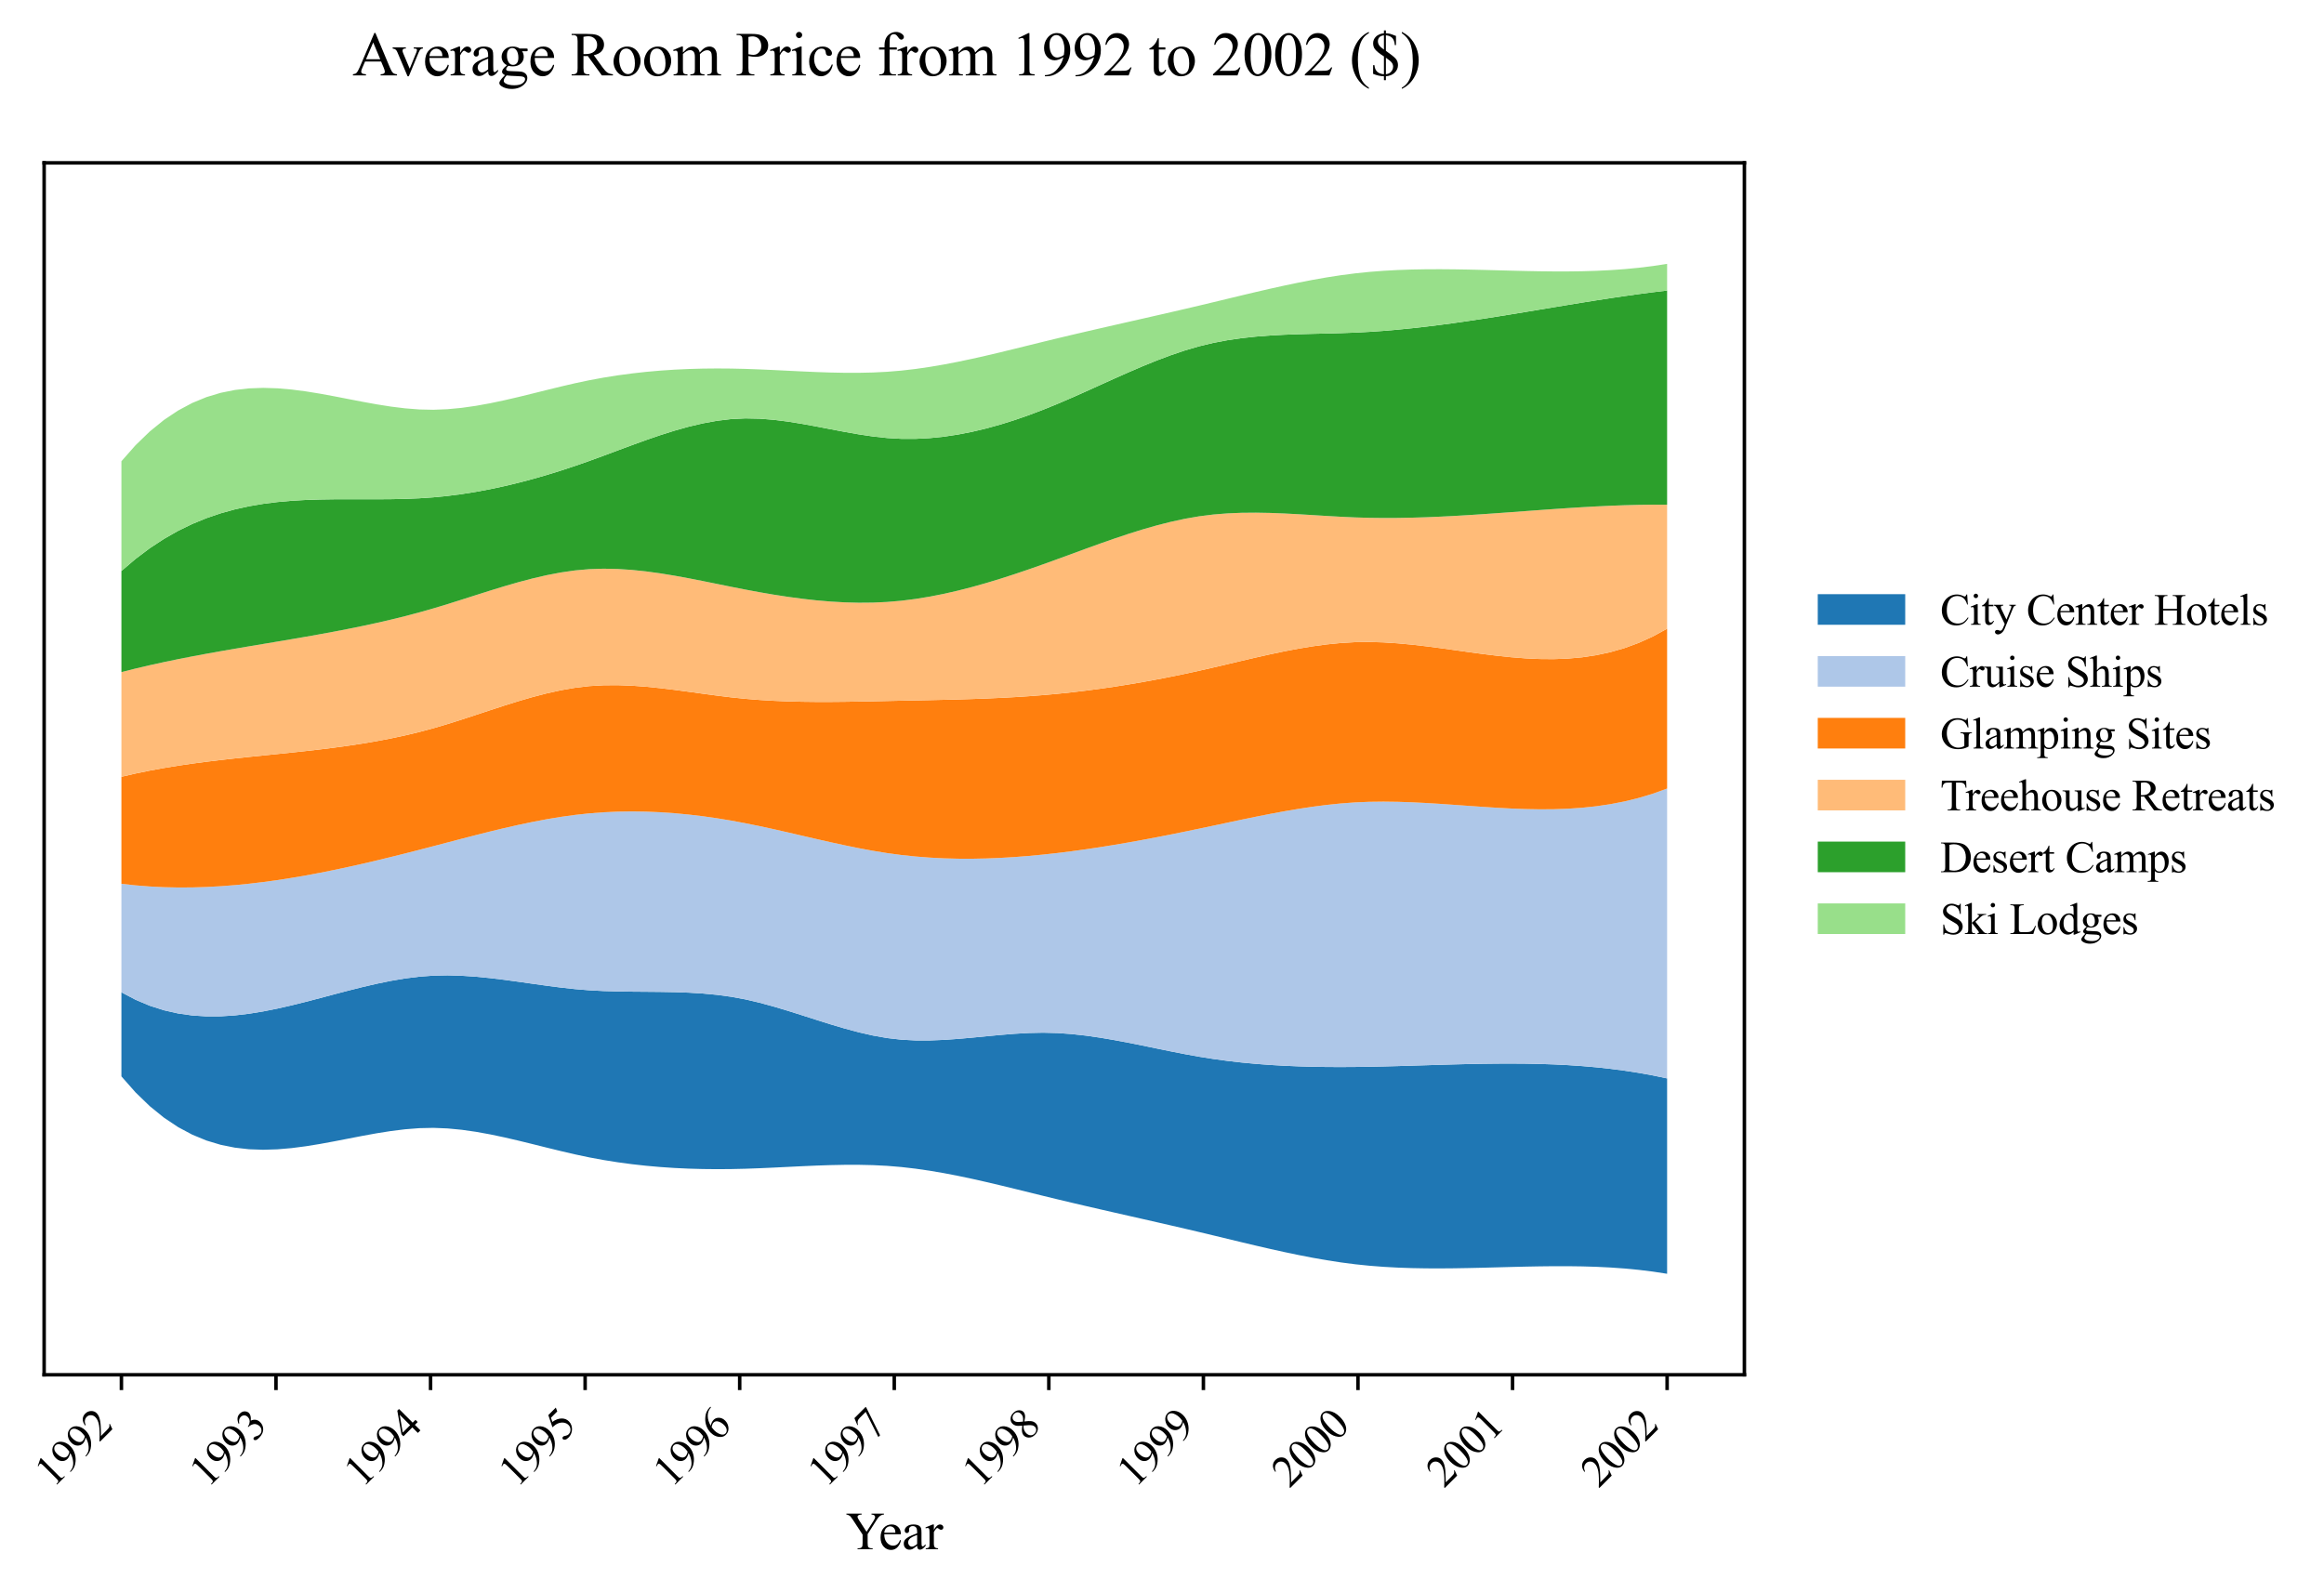 <?xml version="1.0" encoding="utf-8" standalone="no"?>
<!DOCTYPE svg PUBLIC "-//W3C//DTD SVG 1.1//EN"
  "http://www.w3.org/Graphics/SVG/1.1/DTD/svg11.dtd">
<svg xmlns:xlink="http://www.w3.org/1999/xlink" width="531.43pt" height="364.113pt" viewBox="0 0 531.43 364.113" xmlns="http://www.w3.org/2000/svg" version="1.1">
 <defs>
  <style type="text/css">*{stroke-linejoin: round; stroke-linecap: butt}</style>
 </defs>
 <g id="figure_1">
  <g id="patch_1">
   <path d="M 0 364.113 
L 531.43 364.113 
L 531.43 0 
L 0 0 
z
" style="fill: #ffffff"/>
  </g>
  <g id="axes_1">
   <g id="patch_2">
    <path d="M 10.092 314.449 
L 398.892 314.449 
L 398.892 37.249 
L 10.092 37.249 
z
" style="fill: #ffffff"/>
   </g>
   <g id="FillBetweenPolyCollection_1">
    <path d="M 27.765 226.964 
L 27.765 246.199 
L 31.007 249.875 
L 34.25 253.011 
L 37.493 255.643 
L 40.735 257.806 
L 43.978 259.537 
L 47.221 260.873 
L 50.464 261.849 
L 53.706 262.501 
L 56.949 262.867 
L 60.192 262.982 
L 63.434 262.882 
L 66.677 262.604 
L 69.92 262.183 
L 73.162 261.657 
L 76.405 261.061 
L 79.648 260.431 
L 82.891 259.803 
L 86.133 259.215 
L 89.376 258.701 
L 92.619 258.299 
L 95.861 258.044 
L 99.104 257.973 
L 102.347 258.104 
L 105.59 258.414 
L 108.832 258.876 
L 112.075 259.462 
L 115.318 260.145 
L 118.56 260.897 
L 121.803 261.691 
L 125.046 262.499 
L 128.288 263.293 
L 131.531 264.046 
L 134.774 264.731 
L 138.017 265.33 
L 141.259 265.846 
L 144.502 266.282 
L 147.745 266.642 
L 150.987 266.929 
L 154.23 267.147 
L 157.473 267.299 
L 160.715 267.389 
L 163.958 267.421 
L 167.201 267.398 
L 170.444 267.323 
L 173.686 267.206 
L 176.929 267.061 
L 180.172 266.901 
L 183.414 266.744 
L 186.657 266.602 
L 189.9 266.492 
L 193.142 266.428 
L 196.385 266.425 
L 199.628 266.498 
L 202.871 266.662 
L 206.113 266.931 
L 209.356 267.306 
L 212.599 267.776 
L 215.841 268.33 
L 219.084 268.955 
L 222.327 269.638 
L 225.569 270.369 
L 228.812 271.135 
L 232.055 271.924 
L 235.298 272.725 
L 238.54 273.524 
L 241.783 274.311 
L 245.026 275.082 
L 248.268 275.841 
L 251.511 276.589 
L 254.754 277.331 
L 257.997 278.068 
L 261.239 278.804 
L 264.482 279.543 
L 267.725 280.286 
L 270.967 281.037 
L 274.21 281.799 
L 277.453 282.574 
L 280.695 283.357 
L 283.938 284.138 
L 287.181 284.908 
L 290.424 285.657 
L 293.666 286.375 
L 296.909 287.053 
L 300.152 287.682 
L 303.394 288.251 
L 306.637 288.751 
L 309.88 289.173 
L 313.122 289.508 
L 316.365 289.76 
L 319.608 289.938 
L 322.851 290.051 
L 326.093 290.109 
L 329.336 290.12 
L 332.579 290.094 
L 335.821 290.038 
L 339.064 289.964 
L 342.307 289.879 
L 345.549 289.793 
L 348.792 289.714 
L 352.035 289.653 
L 355.278 289.617 
L 358.52 289.616 
L 361.763 289.659 
L 365.006 289.755 
L 368.248 289.914 
L 371.491 290.143 
L 374.734 290.453 
L 377.976 290.852 
L 381.219 291.349 
L 381.219 246.665 
L 381.219 246.665 
L 377.976 245.986 
L 374.734 245.399 
L 371.491 244.896 
L 368.248 244.473 
L 365.006 244.124 
L 361.763 243.843 
L 358.52 243.624 
L 355.278 243.463 
L 352.035 243.353 
L 348.792 243.289 
L 345.549 243.265 
L 342.307 243.276 
L 339.064 243.315 
L 335.821 243.378 
L 332.579 243.459 
L 329.336 243.551 
L 326.093 243.65 
L 322.851 243.749 
L 319.608 243.844 
L 316.365 243.928 
L 313.122 243.996 
L 309.88 244.042 
L 306.637 244.061 
L 303.394 244.048 
L 300.152 243.998 
L 296.909 243.906 
L 293.666 243.769 
L 290.424 243.58 
L 287.181 243.335 
L 283.938 243.03 
L 280.695 242.659 
L 277.453 242.218 
L 274.21 241.702 
L 270.967 241.116 
L 267.725 240.48 
L 264.482 239.818 
L 261.239 239.15 
L 257.997 238.5 
L 254.754 237.889 
L 251.511 237.34 
L 248.268 236.875 
L 245.026 236.516 
L 241.783 236.286 
L 238.54 236.205 
L 235.298 236.273 
L 232.055 236.455 
L 228.812 236.717 
L 225.569 237.022 
L 222.327 237.337 
L 219.084 237.625 
L 215.841 237.851 
L 212.599 237.98 
L 209.356 237.976 
L 206.113 237.805 
L 202.871 237.432 
L 199.628 236.859 
L 196.385 236.119 
L 193.142 235.25 
L 189.9 234.288 
L 186.657 233.268 
L 183.414 232.228 
L 180.172 231.204 
L 176.929 230.232 
L 173.686 229.349 
L 170.444 228.591 
L 167.201 227.991 
L 163.958 227.552 
L 160.715 227.246 
L 157.473 227.049 
L 154.23 226.934 
L 150.987 226.875 
L 147.745 226.846 
L 144.502 226.82 
L 141.259 226.773 
L 138.017 226.678 
L 134.774 226.508 
L 131.531 226.241 
L 128.288 225.886 
L 125.046 225.468 
L 121.803 225.016 
L 118.56 224.556 
L 115.318 224.115 
L 112.075 223.721 
L 108.832 223.401 
L 105.59 223.182 
L 102.347 223.09 
L 99.104 223.154 
L 95.861 223.395 
L 92.619 223.803 
L 89.376 224.352 
L 86.133 225.015 
L 82.891 225.768 
L 79.648 226.583 
L 76.405 227.436 
L 73.162 228.299 
L 69.92 229.147 
L 66.677 229.953 
L 63.434 230.693 
L 60.192 231.34 
L 56.949 231.867 
L 53.706 232.25 
L 50.464 232.461 
L 47.221 232.475 
L 43.978 232.266 
L 40.735 231.808 
L 37.493 231.075 
L 34.25 230.04 
L 31.007 228.679 
L 27.765 226.964 
z
" clip-path="url(#p60292d79d4)" style="fill: #1f77b4"/>
   </g>
   <g id="FillBetweenPolyCollection_2">
    <path d="M 27.765 202.152 
L 27.765 226.964 
L 31.007 228.679 
L 34.25 230.04 
L 37.493 231.075 
L 40.735 231.808 
L 43.978 232.266 
L 47.221 232.475 
L 50.464 232.461 
L 53.706 232.25 
L 56.949 231.867 
L 60.192 231.34 
L 63.434 230.693 
L 66.677 229.953 
L 69.92 229.147 
L 73.162 228.299 
L 76.405 227.436 
L 79.648 226.583 
L 82.891 225.768 
L 86.133 225.015 
L 89.376 224.352 
L 92.619 223.803 
L 95.861 223.395 
L 99.104 223.154 
L 102.347 223.09 
L 105.59 223.182 
L 108.832 223.401 
L 112.075 223.721 
L 115.318 224.115 
L 118.56 224.556 
L 121.803 225.016 
L 125.046 225.468 
L 128.288 225.886 
L 131.531 226.241 
L 134.774 226.508 
L 138.017 226.678 
L 141.259 226.773 
L 144.502 226.82 
L 147.745 226.846 
L 150.987 226.875 
L 154.23 226.934 
L 157.473 227.049 
L 160.715 227.246 
L 163.958 227.552 
L 167.201 227.991 
L 170.444 228.591 
L 173.686 229.349 
L 176.929 230.232 
L 180.172 231.204 
L 183.414 232.228 
L 186.657 233.268 
L 189.9 234.288 
L 193.142 235.25 
L 196.385 236.119 
L 199.628 236.859 
L 202.871 237.432 
L 206.113 237.805 
L 209.356 237.976 
L 212.599 237.98 
L 215.841 237.851 
L 219.084 237.625 
L 222.327 237.337 
L 225.569 237.022 
L 228.812 236.717 
L 232.055 236.455 
L 235.298 236.273 
L 238.54 236.205 
L 241.783 236.286 
L 245.026 236.516 
L 248.268 236.875 
L 251.511 237.34 
L 254.754 237.889 
L 257.997 238.5 
L 261.239 239.15 
L 264.482 239.818 
L 267.725 240.48 
L 270.967 241.116 
L 274.21 241.702 
L 277.453 242.218 
L 280.695 242.659 
L 283.938 243.03 
L 287.181 243.335 
L 290.424 243.58 
L 293.666 243.769 
L 296.909 243.906 
L 300.152 243.998 
L 303.394 244.048 
L 306.637 244.061 
L 309.88 244.042 
L 313.122 243.996 
L 316.365 243.928 
L 319.608 243.844 
L 322.851 243.749 
L 326.093 243.65 
L 329.336 243.551 
L 332.579 243.459 
L 335.821 243.378 
L 339.064 243.315 
L 342.307 243.276 
L 345.549 243.265 
L 348.792 243.289 
L 352.035 243.353 
L 355.278 243.463 
L 358.52 243.624 
L 361.763 243.843 
L 365.006 244.124 
L 368.248 244.473 
L 371.491 244.896 
L 374.734 245.399 
L 377.976 245.986 
L 381.219 246.665 
L 381.219 180.358 
L 381.219 180.358 
L 377.976 181.53 
L 374.734 182.507 
L 371.491 183.304 
L 368.248 183.934 
L 365.006 184.414 
L 361.763 184.757 
L 358.52 184.977 
L 355.278 185.09 
L 352.035 185.11 
L 348.792 185.052 
L 345.549 184.929 
L 342.307 184.757 
L 339.064 184.551 
L 335.821 184.324 
L 332.579 184.092 
L 329.336 183.868 
L 326.093 183.668 
L 322.851 183.506 
L 319.608 183.397 
L 316.365 183.355 
L 313.122 183.395 
L 309.88 183.531 
L 306.637 183.77 
L 303.394 184.104 
L 300.152 184.522 
L 296.909 185.012 
L 293.666 185.563 
L 290.424 186.165 
L 287.181 186.806 
L 283.938 187.474 
L 280.695 188.16 
L 277.453 188.851 
L 274.21 189.538 
L 270.967 190.21 
L 267.725 190.866 
L 264.482 191.501 
L 261.239 192.112 
L 257.997 192.697 
L 254.754 193.251 
L 251.511 193.773 
L 248.268 194.258 
L 245.026 194.704 
L 241.783 195.108 
L 238.54 195.465 
L 235.298 195.773 
L 232.055 196.026 
L 228.812 196.221 
L 225.569 196.353 
L 222.327 196.417 
L 219.084 196.409 
L 215.841 196.324 
L 212.599 196.158 
L 209.356 195.906 
L 206.113 195.563 
L 202.871 195.126 
L 199.628 194.599 
L 196.385 193.998 
L 193.142 193.337 
L 189.9 192.631 
L 186.657 191.895 
L 183.414 191.144 
L 180.172 190.394 
L 176.929 189.658 
L 173.686 188.952 
L 170.444 188.292 
L 167.201 187.691 
L 163.958 187.158 
L 160.715 186.696 
L 157.473 186.311 
L 154.23 186.004 
L 150.987 185.781 
L 147.745 185.644 
L 144.502 185.598 
L 141.259 185.645 
L 138.017 185.79 
L 134.774 186.037 
L 131.531 186.388 
L 128.288 186.837 
L 125.046 187.375 
L 121.803 187.989 
L 118.56 188.67 
L 115.318 189.406 
L 112.075 190.187 
L 108.832 191.002 
L 105.59 191.84 
L 102.347 192.69 
L 99.104 193.541 
L 95.861 194.384 
L 92.619 195.212 
L 89.376 196.021 
L 86.133 196.807 
L 82.891 197.565 
L 79.648 198.291 
L 76.405 198.981 
L 73.162 199.632 
L 69.92 200.237 
L 66.677 200.795 
L 63.434 201.299 
L 60.192 201.746 
L 56.949 202.132 
L 53.706 202.453 
L 50.464 202.703 
L 47.221 202.88 
L 43.978 202.979 
L 40.735 202.995 
L 37.493 202.925 
L 34.25 202.764 
L 31.007 202.507 
L 27.765 202.152 
z
" clip-path="url(#p60292d79d4)" style="fill: #aec7e8"/>
   </g>
   <g id="FillBetweenPolyCollection_3">
    <path d="M 27.765 177.67 
L 27.765 202.152 
L 31.007 202.507 
L 34.25 202.764 
L 37.493 202.925 
L 40.735 202.995 
L 43.978 202.979 
L 47.221 202.88 
L 50.464 202.703 
L 53.706 202.453 
L 56.949 202.132 
L 60.192 201.746 
L 63.434 201.299 
L 66.677 200.795 
L 69.92 200.237 
L 73.162 199.632 
L 76.405 198.981 
L 79.648 198.291 
L 82.891 197.565 
L 86.133 196.807 
L 89.376 196.021 
L 92.619 195.212 
L 95.861 194.384 
L 99.104 193.541 
L 102.347 192.69 
L 105.59 191.84 
L 108.832 191.002 
L 112.075 190.187 
L 115.318 189.406 
L 118.56 188.67 
L 121.803 187.989 
L 125.046 187.375 
L 128.288 186.837 
L 131.531 186.388 
L 134.774 186.037 
L 138.017 185.79 
L 141.259 185.645 
L 144.502 185.598 
L 147.745 185.644 
L 150.987 185.781 
L 154.23 186.004 
L 157.473 186.311 
L 160.715 186.696 
L 163.958 187.158 
L 167.201 187.691 
L 170.444 188.292 
L 173.686 188.952 
L 176.929 189.658 
L 180.172 190.394 
L 183.414 191.144 
L 186.657 191.895 
L 189.9 192.631 
L 193.142 193.337 
L 196.385 193.998 
L 199.628 194.599 
L 202.871 195.126 
L 206.113 195.563 
L 209.356 195.906 
L 212.599 196.158 
L 215.841 196.324 
L 219.084 196.409 
L 222.327 196.417 
L 225.569 196.353 
L 228.812 196.221 
L 232.055 196.026 
L 235.298 195.773 
L 238.54 195.465 
L 241.783 195.108 
L 245.026 194.704 
L 248.268 194.258 
L 251.511 193.773 
L 254.754 193.251 
L 257.997 192.697 
L 261.239 192.112 
L 264.482 191.501 
L 267.725 190.866 
L 270.967 190.21 
L 274.21 189.538 
L 277.453 188.851 
L 280.695 188.16 
L 283.938 187.474 
L 287.181 186.806 
L 290.424 186.165 
L 293.666 185.563 
L 296.909 185.012 
L 300.152 184.522 
L 303.394 184.104 
L 306.637 183.77 
L 309.88 183.531 
L 313.122 183.395 
L 316.365 183.355 
L 319.608 183.397 
L 322.851 183.506 
L 326.093 183.668 
L 329.336 183.868 
L 332.579 184.092 
L 335.821 184.324 
L 339.064 184.551 
L 342.307 184.757 
L 345.549 184.929 
L 348.792 185.052 
L 352.035 185.11 
L 355.278 185.09 
L 358.52 184.977 
L 361.763 184.757 
L 365.006 184.414 
L 368.248 183.934 
L 371.491 183.304 
L 374.734 182.507 
L 377.976 181.53 
L 381.219 180.358 
L 381.219 143.798 
L 381.219 143.798 
L 377.976 145.57 
L 374.734 147.04 
L 371.491 148.231 
L 368.248 149.164 
L 365.006 149.861 
L 361.763 150.345 
L 358.52 150.637 
L 355.278 150.759 
L 352.035 150.733 
L 348.792 150.581 
L 345.549 150.324 
L 342.307 149.985 
L 339.064 149.586 
L 335.821 149.148 
L 332.579 148.693 
L 329.336 148.243 
L 326.093 147.821 
L 322.851 147.447 
L 319.608 147.145 
L 316.365 146.935 
L 313.122 146.84 
L 309.88 146.881 
L 306.637 147.069 
L 303.394 147.391 
L 300.152 147.829 
L 296.909 148.365 
L 293.666 148.982 
L 290.424 149.663 
L 287.181 150.391 
L 283.938 151.147 
L 280.695 151.915 
L 277.453 152.677 
L 274.21 153.417 
L 270.967 154.121 
L 267.725 154.789 
L 264.482 155.42 
L 261.239 156.012 
L 257.997 156.564 
L 254.754 157.076 
L 251.511 157.546 
L 248.268 157.973 
L 245.026 158.356 
L 241.783 158.695 
L 238.54 158.988 
L 235.298 159.237 
L 232.055 159.447 
L 228.812 159.621 
L 225.569 159.766 
L 222.327 159.885 
L 219.084 159.983 
L 215.841 160.066 
L 212.599 160.138 
L 209.356 160.204 
L 206.113 160.268 
L 202.871 160.335 
L 199.628 160.405 
L 196.385 160.468 
L 193.142 160.517 
L 189.9 160.546 
L 186.657 160.546 
L 183.414 160.508 
L 180.172 160.427 
L 176.929 160.293 
L 173.686 160.1 
L 170.444 159.839 
L 167.201 159.504 
L 163.958 159.107 
L 160.715 158.672 
L 157.473 158.226 
L 154.23 157.793 
L 150.987 157.401 
L 147.745 157.073 
L 144.502 156.837 
L 141.259 156.717 
L 138.017 156.739 
L 134.774 156.929 
L 131.531 157.31 
L 128.288 157.872 
L 125.046 158.588 
L 121.803 159.432 
L 118.56 160.374 
L 115.318 161.388 
L 112.075 162.447 
L 108.832 163.521 
L 105.59 164.585 
L 102.347 165.61 
L 99.104 166.569 
L 95.861 167.437 
L 92.619 168.213 
L 89.376 168.905 
L 86.133 169.523 
L 82.891 170.074 
L 79.648 170.567 
L 76.405 171.011 
L 73.162 171.415 
L 69.92 171.787 
L 66.677 172.136 
L 63.434 172.47 
L 60.192 172.799 
L 56.949 173.13 
L 53.706 173.473 
L 50.464 173.836 
L 47.221 174.228 
L 43.978 174.658 
L 40.735 175.133 
L 37.493 175.664 
L 34.25 176.257 
L 31.007 176.923 
L 27.765 177.67 
z
" clip-path="url(#p60292d79d4)" style="fill: #ff7f0e"/>
   </g>
   <g id="FillBetweenPolyCollection_4">
    <path d="M 27.765 153.725 
L 27.765 177.67 
L 31.007 176.923 
L 34.25 176.257 
L 37.493 175.664 
L 40.735 175.133 
L 43.978 174.658 
L 47.221 174.228 
L 50.464 173.836 
L 53.706 173.473 
L 56.949 173.13 
L 60.192 172.799 
L 63.434 172.47 
L 66.677 172.136 
L 69.92 171.787 
L 73.162 171.415 
L 76.405 171.011 
L 79.648 170.567 
L 82.891 170.074 
L 86.133 169.523 
L 89.376 168.905 
L 92.619 168.213 
L 95.861 167.437 
L 99.104 166.569 
L 102.347 165.61 
L 105.59 164.585 
L 108.832 163.521 
L 112.075 162.447 
L 115.318 161.388 
L 118.56 160.374 
L 121.803 159.432 
L 125.046 158.588 
L 128.288 157.872 
L 131.531 157.31 
L 134.774 156.929 
L 138.017 156.739 
L 141.259 156.717 
L 144.502 156.837 
L 147.745 157.073 
L 150.987 157.401 
L 154.23 157.793 
L 157.473 158.226 
L 160.715 158.672 
L 163.958 159.107 
L 167.201 159.504 
L 170.444 159.839 
L 173.686 160.1 
L 176.929 160.293 
L 180.172 160.427 
L 183.414 160.508 
L 186.657 160.546 
L 189.9 160.546 
L 193.142 160.517 
L 196.385 160.468 
L 199.628 160.405 
L 202.871 160.335 
L 206.113 160.268 
L 209.356 160.204 
L 212.599 160.138 
L 215.841 160.066 
L 219.084 159.983 
L 222.327 159.885 
L 225.569 159.766 
L 228.812 159.621 
L 232.055 159.447 
L 235.298 159.237 
L 238.54 158.988 
L 241.783 158.695 
L 245.026 158.356 
L 248.268 157.973 
L 251.511 157.546 
L 254.754 157.076 
L 257.997 156.564 
L 261.239 156.012 
L 264.482 155.42 
L 267.725 154.789 
L 270.967 154.121 
L 274.21 153.417 
L 277.453 152.677 
L 280.695 151.915 
L 283.938 151.147 
L 287.181 150.391 
L 290.424 149.663 
L 293.666 148.982 
L 296.909 148.365 
L 300.152 147.829 
L 303.394 147.391 
L 306.637 147.069 
L 309.88 146.881 
L 313.122 146.84 
L 316.365 146.935 
L 319.608 147.145 
L 322.851 147.447 
L 326.093 147.821 
L 329.336 148.243 
L 332.579 148.693 
L 335.821 149.148 
L 339.064 149.586 
L 342.307 149.985 
L 345.549 150.324 
L 348.792 150.581 
L 352.035 150.733 
L 355.278 150.759 
L 358.52 150.637 
L 361.763 150.345 
L 365.006 149.861 
L 368.248 149.164 
L 371.491 148.231 
L 374.734 147.04 
L 377.976 145.57 
L 381.219 143.798 
L 381.219 115.439 
L 381.219 115.439 
L 377.976 115.432 
L 374.734 115.473 
L 371.491 115.557 
L 368.248 115.679 
L 365.006 115.833 
L 361.763 116.014 
L 358.52 116.217 
L 355.278 116.437 
L 352.035 116.668 
L 348.792 116.906 
L 345.549 117.145 
L 342.307 117.379 
L 339.064 117.604 
L 335.821 117.815 
L 332.579 118.006 
L 329.336 118.171 
L 326.093 118.307 
L 322.851 118.407 
L 319.608 118.466 
L 316.365 118.479 
L 313.122 118.441 
L 309.88 118.346 
L 306.637 118.197 
L 303.394 118.012 
L 300.152 117.812 
L 296.909 117.616 
L 293.666 117.445 
L 290.424 117.32 
L 287.181 117.261 
L 283.938 117.288 
L 280.695 117.422 
L 277.453 117.683 
L 274.21 118.091 
L 270.967 118.654 
L 267.725 119.356 
L 264.482 120.18 
L 261.239 121.109 
L 257.997 122.124 
L 254.754 123.209 
L 251.511 124.346 
L 248.268 125.518 
L 245.026 126.707 
L 241.783 127.896 
L 238.54 129.067 
L 235.298 130.207 
L 232.055 131.305 
L 228.812 132.351 
L 225.569 133.336 
L 222.327 134.249 
L 219.084 135.081 
L 215.841 135.823 
L 212.599 136.463 
L 209.356 136.993 
L 206.113 137.402 
L 202.871 137.681 
L 199.628 137.831 
L 196.385 137.859 
L 193.142 137.775 
L 189.9 137.589 
L 186.657 137.31 
L 183.414 136.948 
L 180.172 136.512 
L 176.929 136.01 
L 173.686 135.454 
L 170.444 134.852 
L 167.201 134.214 
L 163.958 133.556 
L 160.715 132.899 
L 157.473 132.263 
L 154.23 131.67 
L 150.987 131.14 
L 147.745 130.695 
L 144.502 130.355 
L 141.259 130.142 
L 138.017 130.075 
L 134.774 130.177 
L 131.531 130.464 
L 128.288 130.93 
L 125.046 131.55 
L 121.803 132.3 
L 118.56 133.155 
L 115.318 134.092 
L 112.075 135.086 
L 108.832 136.114 
L 105.59 137.15 
L 102.347 138.171 
L 99.104 139.153 
L 95.861 140.074 
L 92.619 140.931 
L 89.376 141.73 
L 86.133 142.477 
L 82.891 143.179 
L 79.648 143.839 
L 76.405 144.466 
L 73.162 145.064 
L 69.92 145.639 
L 66.677 146.198 
L 63.434 146.745 
L 60.192 147.288 
L 56.949 147.831 
L 53.706 148.381 
L 50.464 148.944 
L 47.221 149.525 
L 43.978 150.13 
L 40.735 150.765 
L 37.493 151.437 
L 34.25 152.15 
L 31.007 152.911 
L 27.765 153.725 
z
" clip-path="url(#p60292d79d4)" style="fill: #ffbb78"/>
   </g>
   <g id="FillBetweenPolyCollection_5">
    <path d="M 27.765 130.603 
L 27.765 153.725 
L 31.007 152.911 
L 34.25 152.15 
L 37.493 151.437 
L 40.735 150.765 
L 43.978 150.13 
L 47.221 149.525 
L 50.464 148.944 
L 53.706 148.381 
L 56.949 147.831 
L 60.192 147.288 
L 63.434 146.745 
L 66.677 146.198 
L 69.92 145.639 
L 73.162 145.064 
L 76.405 144.466 
L 79.648 143.839 
L 82.891 143.179 
L 86.133 142.477 
L 89.376 141.73 
L 92.619 140.931 
L 95.861 140.074 
L 99.104 139.153 
L 102.347 138.171 
L 105.59 137.15 
L 108.832 136.114 
L 112.075 135.086 
L 115.318 134.092 
L 118.56 133.155 
L 121.803 132.3 
L 125.046 131.55 
L 128.288 130.93 
L 131.531 130.464 
L 134.774 130.177 
L 138.017 130.075 
L 141.259 130.142 
L 144.502 130.355 
L 147.745 130.695 
L 150.987 131.14 
L 154.23 131.67 
L 157.473 132.263 
L 160.715 132.899 
L 163.958 133.556 
L 167.201 134.214 
L 170.444 134.852 
L 173.686 135.454 
L 176.929 136.01 
L 180.172 136.512 
L 183.414 136.948 
L 186.657 137.31 
L 189.9 137.589 
L 193.142 137.775 
L 196.385 137.859 
L 199.628 137.831 
L 202.871 137.681 
L 206.113 137.402 
L 209.356 136.993 
L 212.599 136.463 
L 215.841 135.823 
L 219.084 135.081 
L 222.327 134.249 
L 225.569 133.336 
L 228.812 132.351 
L 232.055 131.305 
L 235.298 130.207 
L 238.54 129.067 
L 241.783 127.896 
L 245.026 126.707 
L 248.268 125.518 
L 251.511 124.346 
L 254.754 123.209 
L 257.997 122.124 
L 261.239 121.109 
L 264.482 120.18 
L 267.725 119.356 
L 270.967 118.654 
L 274.21 118.091 
L 277.453 117.683 
L 280.695 117.422 
L 283.938 117.288 
L 287.181 117.261 
L 290.424 117.32 
L 293.666 117.445 
L 296.909 117.616 
L 300.152 117.812 
L 303.394 118.012 
L 306.637 118.197 
L 309.88 118.346 
L 313.122 118.441 
L 316.365 118.479 
L 319.608 118.466 
L 322.851 118.407 
L 326.093 118.307 
L 329.336 118.171 
L 332.579 118.006 
L 335.821 117.815 
L 339.064 117.604 
L 342.307 117.379 
L 345.549 117.145 
L 348.792 116.906 
L 352.035 116.668 
L 355.278 116.437 
L 358.52 116.217 
L 361.763 116.014 
L 365.006 115.833 
L 368.248 115.679 
L 371.491 115.557 
L 374.734 115.473 
L 377.976 115.432 
L 381.219 115.439 
L 381.219 66.454 
L 381.219 66.454 
L 377.976 66.843 
L 374.734 67.268 
L 371.491 67.722 
L 368.248 68.201 
L 365.006 68.702 
L 361.763 69.219 
L 358.52 69.748 
L 355.278 70.284 
L 352.035 70.824 
L 348.792 71.362 
L 345.549 71.895 
L 342.307 72.417 
L 339.064 72.924 
L 335.821 73.411 
L 332.579 73.875 
L 329.336 74.31 
L 326.093 74.713 
L 322.851 75.078 
L 319.608 75.401 
L 316.365 75.679 
L 313.122 75.905 
L 309.88 76.076 
L 306.637 76.195 
L 303.394 76.281 
L 300.152 76.356 
L 296.909 76.443 
L 293.666 76.563 
L 290.424 76.738 
L 287.181 76.99 
L 283.938 77.341 
L 280.695 77.812 
L 277.453 78.426 
L 274.21 79.205 
L 270.967 80.153 
L 267.725 81.25 
L 264.482 82.469 
L 261.239 83.788 
L 257.997 85.18 
L 254.754 86.622 
L 251.511 88.089 
L 248.268 89.556 
L 245.026 90.999 
L 241.783 92.393 
L 238.54 93.713 
L 235.298 94.942 
L 232.055 96.07 
L 228.812 97.088 
L 225.569 97.987 
L 222.327 98.758 
L 219.084 99.392 
L 215.841 99.879 
L 212.599 100.211 
L 209.356 100.379 
L 206.113 100.373 
L 202.871 100.186 
L 199.628 99.833 
L 196.385 99.352 
L 193.142 98.784 
L 189.9 98.168 
L 186.657 97.544 
L 183.414 96.952 
L 180.172 96.431 
L 176.929 96.022 
L 173.686 95.763 
L 170.444 95.696 
L 167.201 95.856 
L 163.958 96.245 
L 160.715 96.836 
L 157.473 97.6 
L 154.23 98.509 
L 150.987 99.534 
L 147.745 100.648 
L 144.502 101.822 
L 141.259 103.028 
L 138.017 104.239 
L 134.774 105.424 
L 131.531 106.559 
L 128.288 107.63 
L 125.046 108.634 
L 121.803 109.566 
L 118.56 110.422 
L 115.318 111.199 
L 112.075 111.893 
L 108.832 112.499 
L 105.59 113.014 
L 102.347 113.434 
L 99.104 113.755 
L 95.861 113.975 
L 92.619 114.109 
L 89.376 114.176 
L 86.133 114.197 
L 82.891 114.195 
L 79.648 114.188 
L 76.405 114.199 
L 73.162 114.248 
L 69.92 114.356 
L 66.677 114.543 
L 63.434 114.831 
L 60.192 115.241 
L 56.949 115.793 
L 53.706 116.508 
L 50.464 117.407 
L 47.221 118.511 
L 43.978 119.84 
L 40.735 121.416 
L 37.493 123.26 
L 34.25 125.391 
L 31.007 127.832 
L 27.765 130.603 
z
" clip-path="url(#p60292d79d4)" style="fill: #2ca02c"/>
   </g>
   <g id="FillBetweenPolyCollection_6">
    <path d="M 27.765 105.5 
L 27.765 130.603 
L 31.007 127.832 
L 34.25 125.391 
L 37.493 123.26 
L 40.735 121.416 
L 43.978 119.84 
L 47.221 118.511 
L 50.464 117.407 
L 53.706 116.508 
L 56.949 115.793 
L 60.192 115.241 
L 63.434 114.831 
L 66.677 114.543 
L 69.92 114.356 
L 73.162 114.248 
L 76.405 114.199 
L 79.648 114.188 
L 82.891 114.195 
L 86.133 114.197 
L 89.376 114.176 
L 92.619 114.109 
L 95.861 113.975 
L 99.104 113.755 
L 102.347 113.434 
L 105.59 113.014 
L 108.832 112.499 
L 112.075 111.893 
L 115.318 111.199 
L 118.56 110.422 
L 121.803 109.566 
L 125.046 108.634 
L 128.288 107.63 
L 131.531 106.559 
L 134.774 105.424 
L 138.017 104.239 
L 141.259 103.028 
L 144.502 101.822 
L 147.745 100.648 
L 150.987 99.534 
L 154.23 98.509 
L 157.473 97.6 
L 160.715 96.836 
L 163.958 96.245 
L 167.201 95.856 
L 170.444 95.696 
L 173.686 95.763 
L 176.929 96.022 
L 180.172 96.431 
L 183.414 96.952 
L 186.657 97.544 
L 189.9 98.168 
L 193.142 98.784 
L 196.385 99.352 
L 199.628 99.833 
L 202.871 100.186 
L 206.113 100.373 
L 209.356 100.379 
L 212.599 100.211 
L 215.841 99.879 
L 219.084 99.392 
L 222.327 98.758 
L 225.569 97.987 
L 228.812 97.088 
L 232.055 96.07 
L 235.298 94.942 
L 238.54 93.713 
L 241.783 92.393 
L 245.026 90.999 
L 248.268 89.556 
L 251.511 88.089 
L 254.754 86.622 
L 257.997 85.18 
L 261.239 83.788 
L 264.482 82.469 
L 267.725 81.25 
L 270.967 80.153 
L 274.21 79.205 
L 277.453 78.426 
L 280.695 77.812 
L 283.938 77.341 
L 287.181 76.99 
L 290.424 76.738 
L 293.666 76.563 
L 296.909 76.443 
L 300.152 76.356 
L 303.394 76.281 
L 306.637 76.195 
L 309.88 76.076 
L 313.122 75.905 
L 316.365 75.679 
L 319.608 75.401 
L 322.851 75.078 
L 326.093 74.713 
L 329.336 74.31 
L 332.579 73.875 
L 335.821 73.411 
L 339.064 72.924 
L 342.307 72.417 
L 345.549 71.895 
L 348.792 71.362 
L 352.035 70.824 
L 355.278 70.284 
L 358.52 69.748 
L 361.763 69.219 
L 365.006 68.702 
L 368.248 68.201 
L 371.491 67.722 
L 374.734 67.268 
L 377.976 66.843 
L 381.219 66.454 
L 381.219 60.349 
L 381.219 60.349 
L 377.976 60.847 
L 374.734 61.246 
L 371.491 61.556 
L 368.248 61.785 
L 365.006 61.943 
L 361.763 62.04 
L 358.52 62.083 
L 355.278 62.082 
L 352.035 62.046 
L 348.792 61.984 
L 345.549 61.906 
L 342.307 61.82 
L 339.064 61.735 
L 335.821 61.66 
L 332.579 61.605 
L 329.336 61.579 
L 326.093 61.59 
L 322.851 61.647 
L 319.608 61.761 
L 316.365 61.939 
L 313.122 62.191 
L 309.88 62.526 
L 306.637 62.947 
L 303.394 63.448 
L 300.152 64.017 
L 296.909 64.645 
L 293.666 65.324 
L 290.424 66.042 
L 287.181 66.791 
L 283.938 67.561 
L 280.695 68.342 
L 277.453 69.125 
L 274.21 69.9 
L 270.967 70.662 
L 267.725 71.413 
L 264.482 72.156 
L 261.239 72.894 
L 257.997 73.631 
L 254.754 74.368 
L 251.511 75.109 
L 248.268 75.858 
L 245.026 76.616 
L 241.783 77.388 
L 238.54 78.175 
L 235.298 78.974 
L 232.055 79.774 
L 228.812 80.563 
L 225.569 81.33 
L 222.327 82.06 
L 219.084 82.744 
L 215.841 83.369 
L 212.599 83.922 
L 209.356 84.393 
L 206.113 84.768 
L 202.871 85.037 
L 199.628 85.201 
L 196.385 85.273 
L 193.142 85.27 
L 189.9 85.206 
L 186.657 85.096 
L 183.414 84.955 
L 180.172 84.797 
L 176.929 84.638 
L 173.686 84.493 
L 170.444 84.375 
L 167.201 84.301 
L 163.958 84.278 
L 160.715 84.309 
L 157.473 84.4 
L 154.23 84.552 
L 150.987 84.77 
L 147.745 85.057 
L 144.502 85.417 
L 141.259 85.853 
L 138.017 86.369 
L 134.774 86.968 
L 131.531 87.652 
L 128.288 88.406 
L 125.046 89.2 
L 121.803 90.008 
L 118.56 90.802 
L 115.318 91.554 
L 112.075 92.237 
L 108.832 92.823 
L 105.59 93.285 
L 102.347 93.595 
L 99.104 93.726 
L 95.861 93.654 
L 92.619 93.4 
L 89.376 92.997 
L 86.133 92.484 
L 82.891 91.895 
L 79.648 91.268 
L 76.405 90.638 
L 73.162 90.042 
L 69.92 89.515 
L 66.677 89.095 
L 63.434 88.817 
L 60.192 88.717 
L 56.949 88.832 
L 53.706 89.197 
L 50.464 89.85 
L 47.221 90.826 
L 43.978 92.162 
L 40.735 93.893 
L 37.493 96.056 
L 34.25 98.688 
L 31.007 101.823 
L 27.765 105.5 
z
" clip-path="url(#p60292d79d4)" style="fill: #98df8a"/>
   </g>
   <g id="matplotlib.axis_1">
    <g id="xtick_1">
     <g id="line2d_1">
      <defs>
       <path id="ma8484960ee" d="M 0 0 
L 0 3.5 
" style="stroke: #000000; stroke-width: 0.8"/>
      </defs>
      <g>
       <use xlink:href="#ma8484960ee" x="27.765" y="314.449" style="stroke: #000000; stroke-width: 0.8"/>
      </g>
     </g>
     <g id="text_1">
      <!-- 1992 -->
      <g transform="translate(12.11 340.501) rotate(-45) scale(0.1 -0.1)">
       <defs>
        <path id="TimesNewRomanPSMT-31" d="M 750 3822 
L 1781 4325 
L 1884 4325 
L 1884 747 
Q 1884 391 1914 303 
Q 1944 216 2037 169 
Q 2131 122 2419 116 
L 2419 0 
L 825 0 
L 825 116 
Q 1125 122 1212 167 
Q 1300 213 1334 289 
Q 1369 366 1369 747 
L 1369 3034 
Q 1369 3497 1338 3628 
Q 1316 3728 1258 3775 
Q 1200 3822 1119 3822 
Q 1003 3822 797 3725 
L 750 3822 
z
" transform="scale(0.016)"/>
        <path id="TimesNewRomanPSMT-39" d="M 338 -88 
L 338 28 
Q 744 34 1094 217 
Q 1444 400 1770 856 
Q 2097 1313 2225 1859 
Q 1734 1544 1338 1544 
Q 891 1544 572 1889 
Q 253 2234 253 2806 
Q 253 3363 572 3797 
Q 956 4325 1575 4325 
Q 2097 4325 2469 3894 
Q 2925 3359 2925 2575 
Q 2925 1869 2578 1258 
Q 2231 647 1613 244 
Q 1109 -88 516 -88 
L 338 -88 
z
M 2275 2091 
Q 2331 2497 2331 2741 
Q 2331 3044 2228 3395 
Q 2125 3747 1936 3934 
Q 1747 4122 1506 4122 
Q 1228 4122 1018 3872 
Q 809 3622 809 3128 
Q 809 2469 1088 2097 
Q 1291 1828 1588 1828 
Q 1731 1828 1928 1897 
Q 2125 1966 2275 2091 
z
" transform="scale(0.016)"/>
        <path id="TimesNewRomanPSMT-32" d="M 2934 816 
L 2638 0 
L 138 0 
L 138 116 
Q 1241 1122 1691 1759 
Q 2141 2397 2141 2925 
Q 2141 3328 1894 3587 
Q 1647 3847 1303 3847 
Q 991 3847 742 3664 
Q 494 3481 375 3128 
L 259 3128 
Q 338 3706 661 4015 
Q 984 4325 1469 4325 
Q 1984 4325 2329 3994 
Q 2675 3663 2675 3213 
Q 2675 2891 2525 2569 
Q 2294 2063 1775 1497 
Q 997 647 803 472 
L 1909 472 
Q 2247 472 2383 497 
Q 2519 522 2628 598 
Q 2738 675 2819 816 
L 2934 816 
z
" transform="scale(0.016)"/>
       </defs>
       <use xlink:href="#TimesNewRomanPSMT-31"/>
       <use xlink:href="#TimesNewRomanPSMT-39" transform="translate(50 0)"/>
       <use xlink:href="#TimesNewRomanPSMT-39" transform="translate(100 0)"/>
       <use xlink:href="#TimesNewRomanPSMT-32" transform="translate(150 0)"/>
      </g>
     </g>
    </g>
    <g id="xtick_2">
     <g id="line2d_2">
      <g>
       <use xlink:href="#ma8484960ee" x="63.11" y="314.449" style="stroke: #000000; stroke-width: 0.8"/>
      </g>
     </g>
     <g id="text_2">
      <!-- 1993 -->
      <g transform="translate(47.455 340.501) rotate(-45) scale(0.1 -0.1)">
       <defs>
        <path id="TimesNewRomanPSMT-33" d="M 325 3431 
Q 506 3859 782 4092 
Q 1059 4325 1472 4325 
Q 1981 4325 2253 3994 
Q 2459 3747 2459 3466 
Q 2459 3003 1878 2509 
Q 2269 2356 2469 2072 
Q 2669 1788 2669 1403 
Q 2669 853 2319 450 
Q 1863 -75 997 -75 
Q 569 -75 414 31 
Q 259 138 259 259 
Q 259 350 332 419 
Q 406 488 509 488 
Q 588 488 669 463 
Q 722 447 909 348 
Q 1097 250 1169 231 
Q 1284 197 1416 197 
Q 1734 197 1970 444 
Q 2206 691 2206 1028 
Q 2206 1275 2097 1509 
Q 2016 1684 1919 1775 
Q 1784 1900 1550 2001 
Q 1316 2103 1072 2103 
L 972 2103 
L 972 2197 
Q 1219 2228 1467 2375 
Q 1716 2522 1828 2728 
Q 1941 2934 1941 3181 
Q 1941 3503 1739 3701 
Q 1538 3900 1238 3900 
Q 753 3900 428 3381 
L 325 3431 
z
" transform="scale(0.016)"/>
       </defs>
       <use xlink:href="#TimesNewRomanPSMT-31"/>
       <use xlink:href="#TimesNewRomanPSMT-39" transform="translate(50 0)"/>
       <use xlink:href="#TimesNewRomanPSMT-39" transform="translate(100 0)"/>
       <use xlink:href="#TimesNewRomanPSMT-33" transform="translate(150 0)"/>
      </g>
     </g>
    </g>
    <g id="xtick_3">
     <g id="line2d_3">
      <g>
       <use xlink:href="#ma8484960ee" x="98.456" y="314.449" style="stroke: #000000; stroke-width: 0.8"/>
      </g>
     </g>
     <g id="text_3">
      <!-- 1994 -->
      <g transform="translate(82.801 340.501) rotate(-45) scale(0.1 -0.1)">
       <defs>
        <path id="TimesNewRomanPSMT-34" d="M 2978 1563 
L 2978 1119 
L 2409 1119 
L 2409 0 
L 1894 0 
L 1894 1119 
L 100 1119 
L 100 1519 
L 2066 4325 
L 2409 4325 
L 2409 1563 
L 2978 1563 
z
M 1894 1563 
L 1894 3666 
L 406 1563 
L 1894 1563 
z
" transform="scale(0.016)"/>
       </defs>
       <use xlink:href="#TimesNewRomanPSMT-31"/>
       <use xlink:href="#TimesNewRomanPSMT-39" transform="translate(50 0)"/>
       <use xlink:href="#TimesNewRomanPSMT-39" transform="translate(100 0)"/>
       <use xlink:href="#TimesNewRomanPSMT-34" transform="translate(150 0)"/>
      </g>
     </g>
    </g>
    <g id="xtick_4">
     <g id="line2d_4">
      <g>
       <use xlink:href="#ma8484960ee" x="133.801" y="314.449" style="stroke: #000000; stroke-width: 0.8"/>
      </g>
     </g>
     <g id="text_4">
      <!-- 1995 -->
      <g transform="translate(118.146 340.501) rotate(-45) scale(0.1 -0.1)">
       <defs>
        <path id="TimesNewRomanPSMT-35" d="M 2778 4238 
L 2534 3706 
L 1259 3706 
L 981 3138 
Q 1809 3016 2294 2522 
Q 2709 2097 2709 1522 
Q 2709 1188 2573 903 
Q 2438 619 2231 419 
Q 2025 219 1772 97 
Q 1413 -75 1034 -75 
Q 653 -75 479 54 
Q 306 184 306 341 
Q 306 428 378 495 
Q 450 563 559 563 
Q 641 563 702 538 
Q 763 513 909 409 
Q 1144 247 1384 247 
Q 1750 247 2026 523 
Q 2303 800 2303 1197 
Q 2303 1581 2056 1914 
Q 1809 2247 1375 2428 
Q 1034 2569 447 2591 
L 1259 4238 
L 2778 4238 
z
" transform="scale(0.016)"/>
       </defs>
       <use xlink:href="#TimesNewRomanPSMT-31"/>
       <use xlink:href="#TimesNewRomanPSMT-39" transform="translate(50 0)"/>
       <use xlink:href="#TimesNewRomanPSMT-39" transform="translate(100 0)"/>
       <use xlink:href="#TimesNewRomanPSMT-35" transform="translate(150 0)"/>
      </g>
     </g>
    </g>
    <g id="xtick_5">
     <g id="line2d_5">
      <g>
       <use xlink:href="#ma8484960ee" x="169.146" y="314.449" style="stroke: #000000; stroke-width: 0.8"/>
      </g>
     </g>
     <g id="text_5">
      <!-- 1996 -->
      <g transform="translate(153.492 340.501) rotate(-45) scale(0.1 -0.1)">
       <defs>
        <path id="TimesNewRomanPSMT-36" d="M 2869 4325 
L 2869 4209 
Q 2456 4169 2195 4045 
Q 1934 3922 1679 3669 
Q 1425 3416 1258 3105 
Q 1091 2794 978 2366 
Q 1428 2675 1881 2675 
Q 2316 2675 2634 2325 
Q 2953 1975 2953 1425 
Q 2953 894 2631 456 
Q 2244 -75 1606 -75 
Q 1172 -75 869 213 
Q 275 772 275 1663 
Q 275 2231 503 2743 
Q 731 3256 1154 3653 
Q 1578 4050 1965 4187 
Q 2353 4325 2688 4325 
L 2869 4325 
z
M 925 2138 
Q 869 1716 869 1456 
Q 869 1156 980 804 
Q 1091 453 1309 247 
Q 1469 100 1697 100 
Q 1969 100 2183 356 
Q 2397 613 2397 1088 
Q 2397 1622 2184 2012 
Q 1972 2403 1581 2403 
Q 1463 2403 1327 2353 
Q 1191 2303 925 2138 
z
" transform="scale(0.016)"/>
       </defs>
       <use xlink:href="#TimesNewRomanPSMT-31"/>
       <use xlink:href="#TimesNewRomanPSMT-39" transform="translate(50 0)"/>
       <use xlink:href="#TimesNewRomanPSMT-39" transform="translate(100 0)"/>
       <use xlink:href="#TimesNewRomanPSMT-36" transform="translate(150 0)"/>
      </g>
     </g>
    </g>
    <g id="xtick_6">
     <g id="line2d_6">
      <g>
       <use xlink:href="#ma8484960ee" x="204.492" y="314.449" style="stroke: #000000; stroke-width: 0.8"/>
      </g>
     </g>
     <g id="text_6">
      <!-- 1997 -->
      <g transform="translate(188.837 340.501) rotate(-45) scale(0.1 -0.1)">
       <defs>
        <path id="TimesNewRomanPSMT-37" d="M 644 4238 
L 2916 4238 
L 2916 4119 
L 1503 -88 
L 1153 -88 
L 2419 3728 
L 1253 3728 
Q 900 3728 750 3644 
Q 488 3500 328 3200 
L 238 3234 
L 644 4238 
z
" transform="scale(0.016)"/>
       </defs>
       <use xlink:href="#TimesNewRomanPSMT-31"/>
       <use xlink:href="#TimesNewRomanPSMT-39" transform="translate(50 0)"/>
       <use xlink:href="#TimesNewRomanPSMT-39" transform="translate(100 0)"/>
       <use xlink:href="#TimesNewRomanPSMT-37" transform="translate(150 0)"/>
      </g>
     </g>
    </g>
    <g id="xtick_7">
     <g id="line2d_7">
      <g>
       <use xlink:href="#ma8484960ee" x="239.837" y="314.449" style="stroke: #000000; stroke-width: 0.8"/>
      </g>
     </g>
     <g id="text_7">
      <!-- 1998 -->
      <g transform="translate(224.183 340.501) rotate(-45) scale(0.1 -0.1)">
       <defs>
        <path id="TimesNewRomanPSMT-38" d="M 1228 2134 
Q 725 2547 579 2797 
Q 434 3047 434 3316 
Q 434 3728 753 4026 
Q 1072 4325 1600 4325 
Q 2113 4325 2425 4047 
Q 2738 3769 2738 3413 
Q 2738 3175 2569 2928 
Q 2400 2681 1866 2347 
Q 2416 1922 2594 1678 
Q 2831 1359 2831 1006 
Q 2831 559 2490 242 
Q 2150 -75 1597 -75 
Q 994 -75 656 303 
Q 388 606 388 966 
Q 388 1247 577 1523 
Q 766 1800 1228 2134 
z
M 1719 2469 
Q 2094 2806 2194 3001 
Q 2294 3197 2294 3444 
Q 2294 3772 2109 3958 
Q 1925 4144 1606 4144 
Q 1288 4144 1088 3959 
Q 888 3775 888 3528 
Q 888 3366 970 3203 
Q 1053 3041 1206 2894 
L 1719 2469 
z
M 1375 2016 
Q 1116 1797 991 1539 
Q 866 1281 866 981 
Q 866 578 1086 336 
Q 1306 94 1647 94 
Q 1984 94 2187 284 
Q 2391 475 2391 747 
Q 2391 972 2272 1150 
Q 2050 1481 1375 2016 
z
" transform="scale(0.016)"/>
       </defs>
       <use xlink:href="#TimesNewRomanPSMT-31"/>
       <use xlink:href="#TimesNewRomanPSMT-39" transform="translate(50 0)"/>
       <use xlink:href="#TimesNewRomanPSMT-39" transform="translate(100 0)"/>
       <use xlink:href="#TimesNewRomanPSMT-38" transform="translate(150 0)"/>
      </g>
     </g>
    </g>
    <g id="xtick_8">
     <g id="line2d_8">
      <g>
       <use xlink:href="#ma8484960ee" x="275.183" y="314.449" style="stroke: #000000; stroke-width: 0.8"/>
      </g>
     </g>
     <g id="text_8">
      <!-- 1999 -->
      <g transform="translate(259.528 340.501) rotate(-45) scale(0.1 -0.1)">
       <use xlink:href="#TimesNewRomanPSMT-31"/>
       <use xlink:href="#TimesNewRomanPSMT-39" transform="translate(50 0)"/>
       <use xlink:href="#TimesNewRomanPSMT-39" transform="translate(100 0)"/>
       <use xlink:href="#TimesNewRomanPSMT-39" transform="translate(150 0)"/>
      </g>
     </g>
    </g>
    <g id="xtick_9">
     <g id="line2d_9">
      <g>
       <use xlink:href="#ma8484960ee" x="310.528" y="314.449" style="stroke: #000000; stroke-width: 0.8"/>
      </g>
     </g>
     <g id="text_9">
      <!-- 2000 -->
      <g transform="translate(294.874 340.501) rotate(-45) scale(0.1 -0.1)">
       <defs>
        <path id="TimesNewRomanPSMT-30" d="M 231 2094 
Q 231 2819 450 3342 
Q 669 3866 1031 4122 
Q 1313 4325 1613 4325 
Q 2100 4325 2488 3828 
Q 2972 3213 2972 2159 
Q 2972 1422 2759 906 
Q 2547 391 2217 158 
Q 1888 -75 1581 -75 
Q 975 -75 572 641 
Q 231 1244 231 2094 
z
M 844 2016 
Q 844 1141 1059 588 
Q 1238 122 1591 122 
Q 1759 122 1940 273 
Q 2122 425 2216 781 
Q 2359 1319 2359 2297 
Q 2359 3022 2209 3506 
Q 2097 3866 1919 4016 
Q 1791 4119 1609 4119 
Q 1397 4119 1231 3928 
Q 1006 3669 925 3112 
Q 844 2556 844 2016 
z
" transform="scale(0.016)"/>
       </defs>
       <use xlink:href="#TimesNewRomanPSMT-32"/>
       <use xlink:href="#TimesNewRomanPSMT-30" transform="translate(50 0)"/>
       <use xlink:href="#TimesNewRomanPSMT-30" transform="translate(100 0)"/>
       <use xlink:href="#TimesNewRomanPSMT-30" transform="translate(150 0)"/>
      </g>
     </g>
    </g>
    <g id="xtick_10">
     <g id="line2d_10">
      <g>
       <use xlink:href="#ma8484960ee" x="345.874" y="314.449" style="stroke: #000000; stroke-width: 0.8"/>
      </g>
     </g>
     <g id="text_10">
      <!-- 2001 -->
      <g transform="translate(330.219 340.501) rotate(-45) scale(0.1 -0.1)">
       <use xlink:href="#TimesNewRomanPSMT-32"/>
       <use xlink:href="#TimesNewRomanPSMT-30" transform="translate(50 0)"/>
       <use xlink:href="#TimesNewRomanPSMT-30" transform="translate(100 0)"/>
       <use xlink:href="#TimesNewRomanPSMT-31" transform="translate(150 0)"/>
      </g>
     </g>
    </g>
    <g id="xtick_11">
     <g id="line2d_11">
      <g>
       <use xlink:href="#ma8484960ee" x="381.219" y="314.449" style="stroke: #000000; stroke-width: 0.8"/>
      </g>
     </g>
     <g id="text_11">
      <!-- 2002 -->
      <g transform="translate(365.565 340.501) rotate(-45) scale(0.1 -0.1)">
       <use xlink:href="#TimesNewRomanPSMT-32"/>
       <use xlink:href="#TimesNewRomanPSMT-30" transform="translate(50 0)"/>
       <use xlink:href="#TimesNewRomanPSMT-30" transform="translate(100 0)"/>
       <use xlink:href="#TimesNewRomanPSMT-32" transform="translate(150 0)"/>
      </g>
     </g>
    </g>
    <g id="text_12">
     <!-- Year -->
     <g transform="translate(193.434 354.347) scale(0.12 -0.12)">
      <defs>
       <path id="TimesNewRomanPSMT-59" d="M 3050 4238 
L 4528 4238 
L 4528 4122 
L 4447 4122 
Q 4366 4122 4209 4050 
Q 4053 3978 3925 3843 
Q 3797 3709 3609 3406 
L 2588 1797 
L 2588 734 
Q 2588 344 2675 247 
Q 2794 116 3050 116 
L 3188 116 
L 3188 0 
L 1388 0 
L 1388 116 
L 1538 116 
Q 1806 116 1919 278 
Q 1988 378 1988 734 
L 1988 1738 
L 825 3513 
Q 619 3825 545 3903 
Q 472 3981 241 4091 
Q 178 4122 59 4122 
L 59 4238 
L 1872 4238 
L 1872 4122 
L 1778 4122 
Q 1631 4122 1507 4053 
Q 1384 3984 1384 3847 
Q 1384 3734 1575 3441 
L 2459 2075 
L 3291 3381 
Q 3478 3675 3478 3819 
Q 3478 3906 3433 3975 
Q 3388 4044 3303 4083 
Q 3219 4122 3050 4122 
L 3050 4238 
z
" transform="scale(0.016)"/>
       <path id="TimesNewRomanPSMT-65" d="M 681 1784 
Q 678 1147 991 784 
Q 1303 422 1725 422 
Q 2006 422 2214 576 
Q 2422 731 2563 1106 
L 2659 1044 
Q 2594 616 2278 264 
Q 1963 -88 1488 -88 
Q 972 -88 605 314 
Q 238 716 238 1394 
Q 238 2128 614 2539 
Q 991 2950 1559 2950 
Q 2041 2950 2350 2633 
Q 2659 2316 2659 1784 
L 681 1784 
z
M 681 1966 
L 2006 1966 
Q 1991 2241 1941 2353 
Q 1863 2528 1708 2628 
Q 1553 2728 1384 2728 
Q 1125 2728 920 2526 
Q 716 2325 681 1966 
z
" transform="scale(0.016)"/>
       <path id="TimesNewRomanPSMT-61" d="M 1822 413 
Q 1381 72 1269 19 
Q 1100 -59 909 -59 
Q 613 -59 420 144 
Q 228 347 228 678 
Q 228 888 322 1041 
Q 450 1253 767 1440 
Q 1084 1628 1822 1897 
L 1822 2009 
Q 1822 2438 1686 2597 
Q 1550 2756 1291 2756 
Q 1094 2756 978 2650 
Q 859 2544 859 2406 
L 866 2225 
Q 866 2081 792 2003 
Q 719 1925 600 1925 
Q 484 1925 411 2006 
Q 338 2088 338 2228 
Q 338 2497 613 2722 
Q 888 2947 1384 2947 
Q 1766 2947 2009 2819 
Q 2194 2722 2281 2516 
Q 2338 2381 2338 1966 
L 2338 994 
Q 2338 584 2353 492 
Q 2369 400 2405 369 
Q 2441 338 2488 338 
Q 2538 338 2575 359 
Q 2641 400 2828 588 
L 2828 413 
Q 2478 -56 2159 -56 
Q 2006 -56 1915 50 
Q 1825 156 1822 413 
z
M 1822 616 
L 1822 1706 
Q 1350 1519 1213 1441 
Q 966 1303 859 1153 
Q 753 1003 753 825 
Q 753 600 887 451 
Q 1022 303 1197 303 
Q 1434 303 1822 616 
z
" transform="scale(0.016)"/>
       <path id="TimesNewRomanPSMT-72" d="M 1038 2947 
L 1038 2303 
Q 1397 2947 1775 2947 
Q 1947 2947 2059 2842 
Q 2172 2738 2172 2600 
Q 2172 2478 2090 2393 
Q 2009 2309 1897 2309 
Q 1788 2309 1652 2417 
Q 1516 2525 1450 2525 
Q 1394 2525 1328 2463 
Q 1188 2334 1038 2041 
L 1038 669 
Q 1038 431 1097 309 
Q 1138 225 1241 169 
Q 1344 113 1538 113 
L 1538 0 
L 72 0 
L 72 113 
Q 291 113 397 181 
Q 475 231 506 341 
Q 522 394 522 644 
L 522 1753 
Q 522 2253 501 2348 
Q 481 2444 426 2487 
Q 372 2531 291 2531 
Q 194 2531 72 2484 
L 41 2597 
L 906 2947 
L 1038 2947 
z
" transform="scale(0.016)"/>
      </defs>
      <use xlink:href="#TimesNewRomanPSMT-59"/>
      <use xlink:href="#TimesNewRomanPSMT-65" transform="translate(62.217 0)"/>
      <use xlink:href="#TimesNewRomanPSMT-61" transform="translate(106.602 0)"/>
      <use xlink:href="#TimesNewRomanPSMT-72" transform="translate(150.986 0)"/>
     </g>
    </g>
   </g>
   <g id="patch_3">
    <path d="M 10.092 314.449 
L 10.092 37.249 
" style="fill: none; stroke: #000000; stroke-width: 0.8; stroke-linejoin: miter; stroke-linecap: square"/>
   </g>
   <g id="patch_4">
    <path d="M 398.892 314.449 
L 398.892 37.249 
" style="fill: none; stroke: #000000; stroke-width: 0.8; stroke-linejoin: miter; stroke-linecap: square"/>
   </g>
   <g id="patch_5">
    <path d="M 10.092 314.449 
L 398.892 314.449 
" style="fill: none; stroke: #000000; stroke-width: 0.8; stroke-linejoin: miter; stroke-linecap: square"/>
   </g>
   <g id="patch_6">
    <path d="M 10.092 37.249 
L 398.892 37.249 
" style="fill: none; stroke: #000000; stroke-width: 0.8; stroke-linejoin: miter; stroke-linecap: square"/>
   </g>
   <g id="text_13">
    <!-- Average Room Price from 1992 to 2002 ($)  -->
    <g transform="translate(80.591 17.249) scale(0.14 -0.14)">
     <defs>
      <path id="TimesNewRomanPSMT-41" d="M 2928 1419 
L 1288 1419 
L 1000 750 
Q 894 503 894 381 
Q 894 284 986 211 
Q 1078 138 1384 116 
L 1384 0 
L 50 0 
L 50 116 
Q 316 163 394 238 
Q 553 388 747 847 
L 2238 4334 
L 2347 4334 
L 3822 809 
Q 4000 384 4145 257 
Q 4291 131 4550 116 
L 4550 0 
L 2878 0 
L 2878 116 
Q 3131 128 3220 200 
Q 3309 272 3309 375 
Q 3309 513 3184 809 
L 2928 1419 
z
M 2841 1650 
L 2122 3363 
L 1384 1650 
L 2841 1650 
z
" transform="scale(0.016)"/>
      <path id="TimesNewRomanPSMT-76" d="M 53 2863 
L 1400 2863 
L 1400 2747 
L 1313 2747 
Q 1191 2747 1127 2687 
Q 1063 2628 1063 2528 
Q 1063 2419 1128 2269 
L 1794 688 
L 2463 2328 
Q 2534 2503 2534 2594 
Q 2534 2638 2509 2666 
Q 2475 2713 2422 2730 
Q 2369 2747 2206 2747 
L 2206 2863 
L 3141 2863 
L 3141 2747 
Q 2978 2734 2916 2681 
Q 2806 2588 2719 2369 
L 1703 -88 
L 1575 -88 
L 553 2328 
Q 484 2497 421 2570 
Q 359 2644 263 2694 
Q 209 2722 53 2747 
L 53 2863 
z
" transform="scale(0.016)"/>
      <path id="TimesNewRomanPSMT-67" d="M 966 1044 
Q 703 1172 562 1401 
Q 422 1631 422 1909 
Q 422 2334 742 2640 
Q 1063 2947 1563 2947 
Q 1972 2947 2272 2747 
L 2878 2747 
Q 3013 2747 3034 2739 
Q 3056 2731 3066 2713 
Q 3084 2684 3084 2613 
Q 3084 2531 3069 2500 
Q 3059 2484 3036 2475 
Q 3013 2466 2878 2466 
L 2506 2466 
Q 2681 2241 2681 1891 
Q 2681 1491 2375 1206 
Q 2069 922 1553 922 
Q 1341 922 1119 984 
Q 981 866 932 777 
Q 884 688 884 625 
Q 884 572 936 522 
Q 988 472 1138 450 
Q 1225 438 1575 428 
Q 2219 413 2409 384 
Q 2700 344 2873 169 
Q 3047 -6 3047 -263 
Q 3047 -616 2716 -925 
Q 2228 -1381 1444 -1381 
Q 841 -1381 425 -1109 
Q 191 -953 191 -784 
Q 191 -709 225 -634 
Q 278 -519 444 -313 
Q 466 -284 763 25 
Q 600 122 533 198 
Q 466 275 466 372 
Q 466 481 555 628 
Q 644 775 966 1044 
z
M 1509 2797 
Q 1278 2797 1122 2612 
Q 966 2428 966 2047 
Q 966 1553 1178 1281 
Q 1341 1075 1591 1075 
Q 1828 1075 1981 1253 
Q 2134 1431 2134 1813 
Q 2134 2309 1919 2591 
Q 1759 2797 1509 2797 
z
M 934 0 
Q 788 -159 713 -296 
Q 638 -434 638 -550 
Q 638 -700 819 -813 
Q 1131 -1006 1722 -1006 
Q 2284 -1006 2551 -807 
Q 2819 -609 2819 -384 
Q 2819 -222 2659 -153 
Q 2497 -84 2016 -72 
Q 1313 -53 934 0 
z
" transform="scale(0.016)"/>
      <path id="TimesNewRomanPSMT-20" transform="scale(0.016)"/>
      <path id="TimesNewRomanPSMT-52" d="M 4325 0 
L 3194 0 
L 1759 1981 
Q 1600 1975 1500 1975 
Q 1459 1975 1412 1976 
Q 1366 1978 1316 1981 
L 1316 750 
Q 1316 350 1403 253 
Q 1522 116 1759 116 
L 1925 116 
L 1925 0 
L 109 0 
L 109 116 
L 269 116 
Q 538 116 653 291 
Q 719 388 719 750 
L 719 3488 
Q 719 3888 631 3984 
Q 509 4122 269 4122 
L 109 4122 
L 109 4238 
L 1653 4238 
Q 2328 4238 2648 4139 
Q 2969 4041 3192 3777 
Q 3416 3513 3416 3147 
Q 3416 2756 3161 2468 
Q 2906 2181 2372 2063 
L 3247 847 
Q 3547 428 3762 290 
Q 3978 153 4325 116 
L 4325 0 
z
M 1316 2178 
Q 1375 2178 1419 2176 
Q 1463 2175 1491 2175 
Q 2097 2175 2405 2437 
Q 2713 2700 2713 3106 
Q 2713 3503 2464 3751 
Q 2216 4000 1806 4000 
Q 1625 4000 1316 3941 
L 1316 2178 
z
" transform="scale(0.016)"/>
      <path id="TimesNewRomanPSMT-6f" d="M 1600 2947 
Q 2250 2947 2644 2453 
Q 2978 2031 2978 1484 
Q 2978 1100 2793 706 
Q 2609 313 2286 112 
Q 1963 -88 1566 -88 
Q 919 -88 538 428 
Q 216 863 216 1403 
Q 216 1797 411 2186 
Q 606 2575 925 2761 
Q 1244 2947 1600 2947 
z
M 1503 2744 
Q 1338 2744 1170 2645 
Q 1003 2547 900 2300 
Q 797 2053 797 1666 
Q 797 1041 1045 587 
Q 1294 134 1700 134 
Q 2003 134 2200 384 
Q 2397 634 2397 1244 
Q 2397 2006 2069 2444 
Q 1847 2744 1503 2744 
z
" transform="scale(0.016)"/>
      <path id="TimesNewRomanPSMT-6d" d="M 1050 2338 
Q 1363 2650 1419 2697 
Q 1559 2816 1721 2881 
Q 1884 2947 2044 2947 
Q 2313 2947 2506 2790 
Q 2700 2634 2766 2338 
Q 3088 2713 3309 2830 
Q 3531 2947 3766 2947 
Q 3994 2947 4170 2830 
Q 4347 2713 4450 2447 
Q 4519 2266 4519 1878 
L 4519 647 
Q 4519 378 4559 278 
Q 4591 209 4675 161 
Q 4759 113 4950 113 
L 4950 0 
L 3538 0 
L 3538 113 
L 3597 113 
Q 3781 113 3884 184 
Q 3956 234 3988 344 
Q 4000 397 4000 647 
L 4000 1878 
Q 4000 2228 3916 2372 
Q 3794 2572 3525 2572 
Q 3359 2572 3192 2489 
Q 3025 2406 2788 2181 
L 2781 2147 
L 2788 2013 
L 2788 647 
Q 2788 353 2820 281 
Q 2853 209 2943 161 
Q 3034 113 3253 113 
L 3253 0 
L 1806 0 
L 1806 113 
Q 2044 113 2133 169 
Q 2222 225 2256 338 
Q 2272 391 2272 647 
L 2272 1878 
Q 2272 2228 2169 2381 
Q 2031 2581 1784 2581 
Q 1616 2581 1450 2491 
Q 1191 2353 1050 2181 
L 1050 647 
Q 1050 366 1089 281 
Q 1128 197 1204 155 
Q 1281 113 1516 113 
L 1516 0 
L 100 0 
L 100 113 
Q 297 113 375 155 
Q 453 197 493 289 
Q 534 381 534 647 
L 534 1741 
Q 534 2213 506 2350 
Q 484 2453 437 2492 
Q 391 2531 309 2531 
Q 222 2531 100 2484 
L 53 2597 
L 916 2947 
L 1050 2947 
L 1050 2338 
z
" transform="scale(0.016)"/>
      <path id="TimesNewRomanPSMT-50" d="M 1313 1984 
L 1313 750 
Q 1313 350 1400 253 
Q 1519 116 1759 116 
L 1922 116 
L 1922 0 
L 106 0 
L 106 116 
L 266 116 
Q 534 116 650 291 
Q 713 388 713 750 
L 713 3488 
Q 713 3888 628 3984 
Q 506 4122 266 4122 
L 106 4122 
L 106 4238 
L 1659 4238 
Q 2228 4238 2556 4120 
Q 2884 4003 3109 3725 
Q 3334 3447 3334 3066 
Q 3334 2547 2992 2222 
Q 2650 1897 2025 1897 
Q 1872 1897 1694 1919 
Q 1516 1941 1313 1984 
z
M 1313 2163 
Q 1478 2131 1606 2115 
Q 1734 2100 1825 2100 
Q 2150 2100 2386 2351 
Q 2622 2603 2622 3003 
Q 2622 3278 2509 3514 
Q 2397 3750 2190 3867 
Q 1984 3984 1722 3984 
Q 1563 3984 1313 3925 
L 1313 2163 
z
" transform="scale(0.016)"/>
      <path id="TimesNewRomanPSMT-69" d="M 928 4444 
Q 1059 4444 1151 4351 
Q 1244 4259 1244 4128 
Q 1244 3997 1151 3903 
Q 1059 3809 928 3809 
Q 797 3809 703 3903 
Q 609 3997 609 4128 
Q 609 4259 701 4351 
Q 794 4444 928 4444 
z
M 1188 2947 
L 1188 647 
Q 1188 378 1227 289 
Q 1266 200 1342 156 
Q 1419 113 1622 113 
L 1622 0 
L 231 0 
L 231 113 
Q 441 113 512 153 
Q 584 194 626 287 
Q 669 381 669 647 
L 669 1750 
Q 669 2216 641 2353 
Q 619 2453 572 2492 
Q 525 2531 444 2531 
Q 356 2531 231 2484 
L 188 2597 
L 1050 2947 
L 1188 2947 
z
" transform="scale(0.016)"/>
      <path id="TimesNewRomanPSMT-63" d="M 2631 1088 
Q 2516 522 2178 217 
Q 1841 -88 1431 -88 
Q 944 -88 581 321 
Q 219 731 219 1428 
Q 219 2103 620 2525 
Q 1022 2947 1584 2947 
Q 2006 2947 2278 2723 
Q 2550 2500 2550 2259 
Q 2550 2141 2473 2067 
Q 2397 1994 2259 1994 
Q 2075 1994 1981 2113 
Q 1928 2178 1911 2362 
Q 1894 2547 1784 2644 
Q 1675 2738 1481 2738 
Q 1169 2738 978 2506 
Q 725 2200 725 1697 
Q 725 1184 976 792 
Q 1228 400 1656 400 
Q 1963 400 2206 609 
Q 2378 753 2541 1131 
L 2631 1088 
z
" transform="scale(0.016)"/>
      <path id="TimesNewRomanPSMT-66" d="M 1319 2638 
L 1319 756 
Q 1319 356 1406 250 
Q 1522 113 1716 113 
L 1975 113 
L 1975 0 
L 266 0 
L 266 113 
L 394 113 
Q 519 113 622 175 
Q 725 238 764 344 
Q 803 450 803 756 
L 803 2638 
L 247 2638 
L 247 2863 
L 803 2863 
L 803 3050 
Q 803 3478 940 3775 
Q 1078 4072 1361 4255 
Q 1644 4438 1997 4438 
Q 2325 4438 2600 4225 
Q 2781 4084 2781 3909 
Q 2781 3816 2700 3733 
Q 2619 3650 2525 3650 
Q 2453 3650 2373 3701 
Q 2294 3753 2178 3923 
Q 2063 4094 1966 4153 
Q 1869 4213 1750 4213 
Q 1606 4213 1506 4136 
Q 1406 4059 1362 3898 
Q 1319 3738 1319 3069 
L 1319 2863 
L 2056 2863 
L 2056 2638 
L 1319 2638 
z
" transform="scale(0.016)"/>
      <path id="TimesNewRomanPSMT-74" d="M 1031 3803 
L 1031 2863 
L 1700 2863 
L 1700 2644 
L 1031 2644 
L 1031 788 
Q 1031 509 1111 412 
Q 1191 316 1316 316 
Q 1419 316 1516 380 
Q 1613 444 1666 569 
L 1788 569 
Q 1678 263 1478 108 
Q 1278 -47 1066 -47 
Q 922 -47 784 33 
Q 647 113 581 261 
Q 516 409 516 719 
L 516 2644 
L 63 2644 
L 63 2747 
Q 234 2816 414 2980 
Q 594 3144 734 3369 
Q 806 3488 934 3803 
L 1031 3803 
z
" transform="scale(0.016)"/>
      <path id="TimesNewRomanPSMT-28" d="M 1988 -1253 
L 1988 -1369 
Q 1516 -1131 1200 -813 
Q 750 -359 506 256 
Q 263 872 263 1534 
Q 263 2503 741 3301 
Q 1219 4100 1988 4444 
L 1988 4313 
Q 1603 4100 1356 3731 
Q 1109 3363 987 2797 
Q 866 2231 866 1616 
Q 866 947 969 400 
Q 1050 -31 1165 -292 
Q 1281 -553 1476 -793 
Q 1672 -1034 1988 -1253 
z
" transform="scale(0.016)"/>
      <path id="TimesNewRomanPSMT-24" d="M 338 1044 
L 475 1044 
Q 509 616 743 387 
Q 978 159 1444 116 
L 1444 1941 
Q 741 2375 506 2709 
Q 341 2947 341 3288 
Q 341 3672 627 3959 
Q 913 4247 1444 4306 
L 1444 4594 
L 1644 4594 
L 1644 4306 
Q 1900 4291 2075 4247 
Q 2166 4225 2675 4031 
L 2675 3097 
L 2553 3097 
Q 2513 3594 2295 3823 
Q 2078 4053 1644 4097 
L 1644 2509 
Q 2431 1959 2654 1698 
Q 2878 1438 2878 1050 
Q 2878 619 2551 290 
Q 2225 -38 1644 -88 
L 1644 -488 
L 1444 -488 
L 1444 -88 
Q 1150 -75 897 -20 
Q 644 34 338 159 
L 338 1044 
z
M 1444 2641 
L 1444 4094 
Q 1131 4056 979 3895 
Q 828 3734 828 3491 
Q 828 3263 965 3064 
Q 1103 2866 1444 2641 
z
M 1644 116 
Q 1878 156 2003 231 
Q 2178 341 2279 517 
Q 2381 694 2381 894 
Q 2381 1100 2257 1284 
Q 2134 1469 1644 1806 
L 1644 116 
z
" transform="scale(0.016)"/>
      <path id="TimesNewRomanPSMT-29" d="M 144 4313 
L 144 4444 
Q 619 4209 934 3891 
Q 1381 3434 1625 2820 
Q 1869 2206 1869 1541 
Q 1869 572 1392 -226 
Q 916 -1025 144 -1369 
L 144 -1253 
Q 528 -1038 776 -670 
Q 1025 -303 1145 264 
Q 1266 831 1266 1447 
Q 1266 2113 1163 2663 
Q 1084 3094 967 3353 
Q 850 3613 656 3853 
Q 463 4094 144 4313 
z
" transform="scale(0.016)"/>
     </defs>
     <use xlink:href="#TimesNewRomanPSMT-41"/>
     <use xlink:href="#TimesNewRomanPSMT-76" transform="translate(64.842 0)"/>
     <use xlink:href="#TimesNewRomanPSMT-65" transform="translate(114.842 0)"/>
     <use xlink:href="#TimesNewRomanPSMT-72" transform="translate(159.227 0)"/>
     <use xlink:href="#TimesNewRomanPSMT-61" transform="translate(192.527 0)"/>
     <use xlink:href="#TimesNewRomanPSMT-67" transform="translate(236.912 0)"/>
     <use xlink:href="#TimesNewRomanPSMT-65" transform="translate(286.912 0)"/>
     <use xlink:href="#TimesNewRomanPSMT-20" transform="translate(331.297 0)"/>
     <use xlink:href="#TimesNewRomanPSMT-52" transform="translate(356.297 0)"/>
     <use xlink:href="#TimesNewRomanPSMT-6f" transform="translate(422.996 0)"/>
     <use xlink:href="#TimesNewRomanPSMT-6f" transform="translate(472.996 0)"/>
     <use xlink:href="#TimesNewRomanPSMT-6d" transform="translate(522.996 0)"/>
     <use xlink:href="#TimesNewRomanPSMT-20" transform="translate(600.779 0)"/>
     <use xlink:href="#TimesNewRomanPSMT-50" transform="translate(625.779 0)"/>
     <use xlink:href="#TimesNewRomanPSMT-72" transform="translate(681.395 0)"/>
     <use xlink:href="#TimesNewRomanPSMT-69" transform="translate(714.695 0)"/>
     <use xlink:href="#TimesNewRomanPSMT-63" transform="translate(742.479 0)"/>
     <use xlink:href="#TimesNewRomanPSMT-65" transform="translate(786.863 0)"/>
     <use xlink:href="#TimesNewRomanPSMT-20" transform="translate(831.248 0)"/>
     <use xlink:href="#TimesNewRomanPSMT-66" transform="translate(856.248 0)"/>
     <use xlink:href="#TimesNewRomanPSMT-72" transform="translate(889.549 0)"/>
     <use xlink:href="#TimesNewRomanPSMT-6f" transform="translate(922.85 0)"/>
     <use xlink:href="#TimesNewRomanPSMT-6d" transform="translate(972.85 0)"/>
     <use xlink:href="#TimesNewRomanPSMT-20" transform="translate(1050.633 0)"/>
     <use xlink:href="#TimesNewRomanPSMT-31" transform="translate(1075.633 0)"/>
     <use xlink:href="#TimesNewRomanPSMT-39" transform="translate(1125.633 0)"/>
     <use xlink:href="#TimesNewRomanPSMT-39" transform="translate(1175.633 0)"/>
     <use xlink:href="#TimesNewRomanPSMT-32" transform="translate(1225.633 0)"/>
     <use xlink:href="#TimesNewRomanPSMT-20" transform="translate(1275.633 0)"/>
     <use xlink:href="#TimesNewRomanPSMT-74" transform="translate(1300.633 0)"/>
     <use xlink:href="#TimesNewRomanPSMT-6f" transform="translate(1328.416 0)"/>
     <use xlink:href="#TimesNewRomanPSMT-20" transform="translate(1378.416 0)"/>
     <use xlink:href="#TimesNewRomanPSMT-32" transform="translate(1403.416 0)"/>
     <use xlink:href="#TimesNewRomanPSMT-30" transform="translate(1453.416 0)"/>
     <use xlink:href="#TimesNewRomanPSMT-30" transform="translate(1503.416 0)"/>
     <use xlink:href="#TimesNewRomanPSMT-32" transform="translate(1553.416 0)"/>
     <use xlink:href="#TimesNewRomanPSMT-20" transform="translate(1603.416 0)"/>
     <use xlink:href="#TimesNewRomanPSMT-28" transform="translate(1628.416 0)"/>
     <use xlink:href="#TimesNewRomanPSMT-24" transform="translate(1661.717 0)"/>
     <use xlink:href="#TimesNewRomanPSMT-29" transform="translate(1711.717 0)"/>
     <use xlink:href="#TimesNewRomanPSMT-20" transform="translate(1745.018 0)"/>
    </g>
   </g>
   <g id="legend_1">
    <g id="patch_7">
     <path d="M 415.668 142.904 
L 435.668 142.904 
L 435.668 135.904 
L 415.668 135.904 
z
" style="fill: #1f77b4"/>
    </g>
    <g id="text_14">
     <!-- City Center Hotels -->
     <g transform="translate(443.668 142.904) scale(0.1 -0.1)">
      <defs>
       <path id="TimesNewRomanPSMT-43" d="M 3853 4334 
L 3950 2894 
L 3853 2894 
Q 3659 3541 3300 3825 
Q 2941 4109 2438 4109 
Q 2016 4109 1675 3895 
Q 1334 3681 1139 3212 
Q 944 2744 944 2047 
Q 944 1472 1128 1050 
Q 1313 628 1683 403 
Q 2053 178 2528 178 
Q 2941 178 3256 354 
Q 3572 531 3950 1056 
L 4047 994 
Q 3728 428 3303 165 
Q 2878 -97 2294 -97 
Q 1241 -97 663 684 
Q 231 1266 231 2053 
Q 231 2688 515 3219 
Q 800 3750 1298 4042 
Q 1797 4334 2388 4334 
Q 2847 4334 3294 4109 
Q 3425 4041 3481 4041 
Q 3566 4041 3628 4100 
Q 3709 4184 3744 4334 
L 3853 4334 
z
" transform="scale(0.016)"/>
       <path id="TimesNewRomanPSMT-79" d="M 38 2863 
L 1372 2863 
L 1372 2747 
L 1306 2747 
Q 1166 2747 1095 2686 
Q 1025 2625 1025 2534 
Q 1025 2413 1128 2197 
L 1825 753 
L 2466 2334 
Q 2519 2463 2519 2588 
Q 2519 2644 2497 2672 
Q 2472 2706 2419 2726 
Q 2366 2747 2231 2747 
L 2231 2863 
L 3163 2863 
L 3163 2747 
Q 3047 2734 2984 2696 
Q 2922 2659 2847 2556 
Q 2819 2513 2741 2316 
L 1575 -541 
Q 1406 -956 1132 -1168 
Q 859 -1381 606 -1381 
Q 422 -1381 303 -1275 
Q 184 -1169 184 -1031 
Q 184 -900 270 -820 
Q 356 -741 506 -741 
Q 609 -741 788 -809 
Q 913 -856 944 -856 
Q 1038 -856 1148 -759 
Q 1259 -663 1372 -384 
L 1575 113 
L 547 2272 
Q 500 2369 397 2513 
Q 319 2622 269 2659 
Q 197 2709 38 2747 
L 38 2863 
z
" transform="scale(0.016)"/>
       <path id="TimesNewRomanPSMT-6e" d="M 1034 2341 
Q 1538 2947 1994 2947 
Q 2228 2947 2397 2830 
Q 2566 2713 2666 2444 
Q 2734 2256 2734 1869 
L 2734 647 
Q 2734 375 2778 278 
Q 2813 200 2889 156 
Q 2966 113 3172 113 
L 3172 0 
L 1756 0 
L 1756 113 
L 1816 113 
Q 2016 113 2095 173 
Q 2175 234 2206 353 
Q 2219 400 2219 647 
L 2219 1819 
Q 2219 2209 2117 2386 
Q 2016 2563 1775 2563 
Q 1403 2563 1034 2156 
L 1034 647 
Q 1034 356 1069 288 
Q 1113 197 1189 155 
Q 1266 113 1500 113 
L 1500 0 
L 84 0 
L 84 113 
L 147 113 
Q 366 113 442 223 
Q 519 334 519 647 
L 519 1709 
Q 519 2225 495 2337 
Q 472 2450 423 2490 
Q 375 2531 294 2531 
Q 206 2531 84 2484 
L 38 2597 
L 900 2947 
L 1034 2947 
L 1034 2341 
z
" transform="scale(0.016)"/>
       <path id="TimesNewRomanPSMT-48" d="M 1316 2272 
L 3284 2272 
L 3284 3484 
Q 3284 3809 3244 3913 
Q 3213 3991 3113 4047 
Q 2978 4122 2828 4122 
L 2678 4122 
L 2678 4238 
L 4491 4238 
L 4491 4122 
L 4341 4122 
Q 4191 4122 4056 4050 
Q 3956 4000 3920 3898 
Q 3884 3797 3884 3484 
L 3884 750 
Q 3884 428 3925 325 
Q 3956 247 4053 191 
Q 4191 116 4341 116 
L 4491 116 
L 4491 0 
L 2678 0 
L 2678 116 
L 2828 116 
Q 3088 116 3206 269 
Q 3284 369 3284 750 
L 3284 2041 
L 1316 2041 
L 1316 750 
Q 1316 428 1356 325 
Q 1388 247 1488 191 
Q 1622 116 1772 116 
L 1925 116 
L 1925 0 
L 109 0 
L 109 116 
L 259 116 
Q 522 116 641 269 
Q 716 369 716 750 
L 716 3484 
Q 716 3809 675 3913 
Q 644 3991 547 4047 
Q 409 4122 259 4122 
L 109 4122 
L 109 4238 
L 1925 4238 
L 1925 4122 
L 1772 4122 
Q 1622 4122 1488 4050 
Q 1391 4000 1353 3898 
Q 1316 3797 1316 3484 
L 1316 2272 
z
" transform="scale(0.016)"/>
       <path id="TimesNewRomanPSMT-6c" d="M 1184 4444 
L 1184 647 
Q 1184 378 1223 290 
Q 1263 203 1344 158 
Q 1425 113 1647 113 
L 1647 0 
L 244 0 
L 244 113 
Q 441 113 512 153 
Q 584 194 625 287 
Q 666 381 666 647 
L 666 3247 
Q 666 3731 644 3842 
Q 622 3953 573 3993 
Q 525 4034 450 4034 
Q 369 4034 244 3984 
L 191 4094 
L 1044 4444 
L 1184 4444 
z
" transform="scale(0.016)"/>
       <path id="TimesNewRomanPSMT-73" d="M 2050 2947 
L 2050 1972 
L 1947 1972 
Q 1828 2431 1642 2597 
Q 1456 2763 1169 2763 
Q 950 2763 815 2647 
Q 681 2531 681 2391 
Q 681 2216 781 2091 
Q 878 1963 1175 1819 
L 1631 1597 
Q 2266 1288 2266 781 
Q 2266 391 1970 151 
Q 1675 -88 1309 -88 
Q 1047 -88 709 6 
Q 606 38 541 38 
Q 469 38 428 -44 
L 325 -44 
L 325 978 
L 428 978 
Q 516 541 762 319 
Q 1009 97 1316 97 
Q 1531 97 1667 223 
Q 1803 350 1803 528 
Q 1803 744 1651 891 
Q 1500 1038 1047 1263 
Q 594 1488 453 1669 
Q 313 1847 313 2119 
Q 313 2472 555 2709 
Q 797 2947 1181 2947 
Q 1350 2947 1591 2875 
Q 1750 2828 1803 2828 
Q 1853 2828 1881 2850 
Q 1909 2872 1947 2947 
L 2050 2947 
z
" transform="scale(0.016)"/>
      </defs>
      <use xlink:href="#TimesNewRomanPSMT-43"/>
      <use xlink:href="#TimesNewRomanPSMT-69" transform="translate(66.699 0)"/>
      <use xlink:href="#TimesNewRomanPSMT-74" transform="translate(94.482 0)"/>
      <use xlink:href="#TimesNewRomanPSMT-79" transform="translate(122.266 0)"/>
      <use xlink:href="#TimesNewRomanPSMT-20" transform="translate(172.266 0)"/>
      <use xlink:href="#TimesNewRomanPSMT-43" transform="translate(197.266 0)"/>
      <use xlink:href="#TimesNewRomanPSMT-65" transform="translate(263.965 0)"/>
      <use xlink:href="#TimesNewRomanPSMT-6e" transform="translate(308.35 0)"/>
      <use xlink:href="#TimesNewRomanPSMT-74" transform="translate(358.35 0)"/>
      <use xlink:href="#TimesNewRomanPSMT-65" transform="translate(386.133 0)"/>
      <use xlink:href="#TimesNewRomanPSMT-72" transform="translate(430.518 0)"/>
      <use xlink:href="#TimesNewRomanPSMT-20" transform="translate(463.818 0)"/>
      <use xlink:href="#TimesNewRomanPSMT-48" transform="translate(488.818 0)"/>
      <use xlink:href="#TimesNewRomanPSMT-6f" transform="translate(561.035 0)"/>
      <use xlink:href="#TimesNewRomanPSMT-74" transform="translate(611.035 0)"/>
      <use xlink:href="#TimesNewRomanPSMT-65" transform="translate(638.818 0)"/>
      <use xlink:href="#TimesNewRomanPSMT-6c" transform="translate(683.203 0)"/>
      <use xlink:href="#TimesNewRomanPSMT-73" transform="translate(710.986 0)"/>
     </g>
    </g>
    <g id="patch_8">
     <path d="M 415.668 157.062 
L 435.668 157.062 
L 435.668 150.062 
L 415.668 150.062 
z
" style="fill: #aec7e8"/>
    </g>
    <g id="text_15">
     <!-- Cruise Ships -->
     <g transform="translate(443.668 157.062) scale(0.1 -0.1)">
      <defs>
       <path id="TimesNewRomanPSMT-75" d="M 2709 2863 
L 2709 1128 
Q 2709 631 2732 520 
Q 2756 409 2807 365 
Q 2859 322 2928 322 
Q 3025 322 3147 375 
L 3191 266 
L 2334 -88 
L 2194 -88 
L 2194 519 
Q 1825 119 1631 15 
Q 1438 -88 1222 -88 
Q 981 -88 804 51 
Q 628 191 559 409 
Q 491 628 491 1028 
L 491 2306 
Q 491 2509 447 2587 
Q 403 2666 317 2708 
Q 231 2750 6 2747 
L 6 2863 
L 1009 2863 
L 1009 947 
Q 1009 547 1148 422 
Q 1288 297 1484 297 
Q 1619 297 1789 381 
Q 1959 466 2194 703 
L 2194 2325 
Q 2194 2569 2105 2655 
Q 2016 2741 1734 2747 
L 1734 2863 
L 2709 2863 
z
" transform="scale(0.016)"/>
       <path id="TimesNewRomanPSMT-53" d="M 2934 4334 
L 2934 2869 
L 2819 2869 
Q 2763 3291 2617 3541 
Q 2472 3791 2203 3937 
Q 1934 4084 1647 4084 
Q 1322 4084 1109 3886 
Q 897 3688 897 3434 
Q 897 3241 1031 3081 
Q 1225 2847 1953 2456 
Q 2547 2138 2764 1967 
Q 2981 1797 3098 1565 
Q 3216 1334 3216 1081 
Q 3216 600 2842 251 
Q 2469 -97 1881 -97 
Q 1697 -97 1534 -69 
Q 1438 -53 1133 45 
Q 828 144 747 144 
Q 669 144 623 97 
Q 578 50 556 -97 
L 441 -97 
L 441 1356 
L 556 1356 
Q 638 900 775 673 
Q 913 447 1195 297 
Q 1478 147 1816 147 
Q 2206 147 2432 353 
Q 2659 559 2659 841 
Q 2659 997 2573 1156 
Q 2488 1316 2306 1453 
Q 2184 1547 1640 1851 
Q 1097 2156 867 2337 
Q 638 2519 519 2737 
Q 400 2956 400 3219 
Q 400 3675 750 4004 
Q 1100 4334 1641 4334 
Q 1978 4334 2356 4169 
Q 2531 4091 2603 4091 
Q 2684 4091 2736 4139 
Q 2788 4188 2819 4334 
L 2934 4334 
z
" transform="scale(0.016)"/>
       <path id="TimesNewRomanPSMT-68" d="M 1041 4444 
L 1041 2350 
Q 1388 2731 1591 2839 
Q 1794 2947 1997 2947 
Q 2241 2947 2416 2812 
Q 2591 2678 2675 2391 
Q 2734 2191 2734 1659 
L 2734 647 
Q 2734 375 2778 275 
Q 2809 200 2884 156 
Q 2959 113 3159 113 
L 3159 0 
L 1753 0 
L 1753 113 
L 1819 113 
Q 2019 113 2097 173 
Q 2175 234 2206 353 
Q 2216 403 2216 647 
L 2216 1659 
Q 2216 2128 2167 2275 
Q 2119 2422 2012 2495 
Q 1906 2569 1756 2569 
Q 1603 2569 1437 2487 
Q 1272 2406 1041 2159 
L 1041 647 
Q 1041 353 1073 281 
Q 1106 209 1195 161 
Q 1284 113 1503 113 
L 1503 0 
L 84 0 
L 84 113 
Q 275 113 384 172 
Q 447 203 484 290 
Q 522 378 522 647 
L 522 3238 
Q 522 3728 498 3840 
Q 475 3953 426 3993 
Q 378 4034 297 4034 
Q 231 4034 84 3984 
L 41 4094 
L 897 4444 
L 1041 4444 
z
" transform="scale(0.016)"/>
       <path id="TimesNewRomanPSMT-70" d="M -6 2578 
L 875 2934 
L 994 2934 
L 994 2266 
Q 1216 2644 1439 2795 
Q 1663 2947 1909 2947 
Q 2341 2947 2628 2609 
Q 2981 2197 2981 1534 
Q 2981 794 2556 309 
Q 2206 -88 1675 -88 
Q 1444 -88 1275 -22 
Q 1150 25 994 166 
L 994 -706 
Q 994 -1000 1030 -1079 
Q 1066 -1159 1155 -1206 
Q 1244 -1253 1478 -1253 
L 1478 -1369 
L -22 -1369 
L -22 -1253 
L 56 -1253 
Q 228 -1256 350 -1188 
Q 409 -1153 442 -1076 
Q 475 -1000 475 -688 
L 475 2019 
Q 475 2297 450 2372 
Q 425 2447 370 2484 
Q 316 2522 222 2522 
Q 147 2522 31 2478 
L -6 2578 
z
M 994 2081 
L 994 1013 
Q 994 666 1022 556 
Q 1066 375 1236 237 
Q 1406 100 1666 100 
Q 1978 100 2172 344 
Q 2425 663 2425 1241 
Q 2425 1897 2138 2250 
Q 1938 2494 1663 2494 
Q 1513 2494 1366 2419 
Q 1253 2363 994 2081 
z
" transform="scale(0.016)"/>
      </defs>
      <use xlink:href="#TimesNewRomanPSMT-43"/>
      <use xlink:href="#TimesNewRomanPSMT-72" transform="translate(66.699 0)"/>
      <use xlink:href="#TimesNewRomanPSMT-75" transform="translate(100 0)"/>
      <use xlink:href="#TimesNewRomanPSMT-69" transform="translate(150 0)"/>
      <use xlink:href="#TimesNewRomanPSMT-73" transform="translate(177.783 0)"/>
      <use xlink:href="#TimesNewRomanPSMT-65" transform="translate(216.699 0)"/>
      <use xlink:href="#TimesNewRomanPSMT-20" transform="translate(261.084 0)"/>
      <use xlink:href="#TimesNewRomanPSMT-53" transform="translate(286.084 0)"/>
      <use xlink:href="#TimesNewRomanPSMT-68" transform="translate(341.699 0)"/>
      <use xlink:href="#TimesNewRomanPSMT-69" transform="translate(391.699 0)"/>
      <use xlink:href="#TimesNewRomanPSMT-70" transform="translate(419.482 0)"/>
      <use xlink:href="#TimesNewRomanPSMT-73" transform="translate(469.482 0)"/>
     </g>
    </g>
    <g id="patch_9">
     <path d="M 415.668 171.201 
L 435.668 171.201 
L 435.668 164.201 
L 415.668 164.201 
z
" style="fill: #ff7f0e"/>
    </g>
    <g id="text_16">
     <!-- Glamping Sites -->
     <g transform="translate(443.668 171.201) scale(0.1 -0.1)">
      <defs>
       <path id="TimesNewRomanPSMT-47" d="M 3928 4334 
L 4038 2997 
L 3928 2997 
Q 3763 3497 3500 3750 
Q 3122 4116 2528 4116 
Q 1719 4116 1297 3475 
Q 944 2934 944 2188 
Q 944 1581 1178 1081 
Q 1413 581 1792 348 
Q 2172 116 2572 116 
Q 2806 116 3025 175 
Q 3244 234 3447 350 
L 3447 1575 
Q 3447 1894 3398 1992 
Q 3350 2091 3248 2142 
Q 3147 2194 2891 2194 
L 2891 2313 
L 4531 2313 
L 4531 2194 
L 4453 2194 
Q 4209 2194 4119 2031 
Q 4056 1916 4056 1575 
L 4056 278 
Q 3697 84 3347 -6 
Q 2997 -97 2569 -97 
Q 1341 -97 703 691 
Q 225 1281 225 2053 
Q 225 2613 494 3125 
Q 813 3734 1369 4063 
Q 1834 4334 2469 4334 
Q 2700 4334 2889 4296 
Q 3078 4259 3425 4131 
Q 3600 4066 3659 4066 
Q 3719 4066 3761 4120 
Q 3803 4175 3813 4334 
L 3928 4334 
z
" transform="scale(0.016)"/>
      </defs>
      <use xlink:href="#TimesNewRomanPSMT-47"/>
      <use xlink:href="#TimesNewRomanPSMT-6c" transform="translate(72.217 0)"/>
      <use xlink:href="#TimesNewRomanPSMT-61" transform="translate(100 0)"/>
      <use xlink:href="#TimesNewRomanPSMT-6d" transform="translate(144.385 0)"/>
      <use xlink:href="#TimesNewRomanPSMT-70" transform="translate(222.168 0)"/>
      <use xlink:href="#TimesNewRomanPSMT-69" transform="translate(272.168 0)"/>
      <use xlink:href="#TimesNewRomanPSMT-6e" transform="translate(299.951 0)"/>
      <use xlink:href="#TimesNewRomanPSMT-67" transform="translate(349.951 0)"/>
      <use xlink:href="#TimesNewRomanPSMT-20" transform="translate(399.951 0)"/>
      <use xlink:href="#TimesNewRomanPSMT-53" transform="translate(424.951 0)"/>
      <use xlink:href="#TimesNewRomanPSMT-69" transform="translate(480.566 0)"/>
      <use xlink:href="#TimesNewRomanPSMT-74" transform="translate(508.35 0)"/>
      <use xlink:href="#TimesNewRomanPSMT-65" transform="translate(536.133 0)"/>
      <use xlink:href="#TimesNewRomanPSMT-73" transform="translate(580.518 0)"/>
     </g>
    </g>
    <g id="patch_10">
     <path d="M 415.668 185.359 
L 435.668 185.359 
L 435.668 178.359 
L 415.668 178.359 
z
" style="fill: #ffbb78"/>
    </g>
    <g id="text_17">
     <!-- Treehouse Retreats -->
     <g transform="translate(443.668 185.359) scale(0.1 -0.1)">
      <defs>
       <path id="TimesNewRomanPSMT-54" d="M 3703 4238 
L 3750 3244 
L 3631 3244 
Q 3597 3506 3538 3619 
Q 3441 3800 3280 3886 
Q 3119 3972 2856 3972 
L 2259 3972 
L 2259 734 
Q 2259 344 2344 247 
Q 2463 116 2709 116 
L 2856 116 
L 2856 0 
L 1059 0 
L 1059 116 
L 1209 116 
Q 1478 116 1591 278 
Q 1659 378 1659 734 
L 1659 3972 
L 1150 3972 
Q 853 3972 728 3928 
Q 566 3869 450 3700 
Q 334 3531 313 3244 
L 194 3244 
L 244 4238 
L 3703 4238 
z
" transform="scale(0.016)"/>
      </defs>
      <use xlink:href="#TimesNewRomanPSMT-54"/>
      <use xlink:href="#TimesNewRomanPSMT-72" transform="translate(57.584 0)"/>
      <use xlink:href="#TimesNewRomanPSMT-65" transform="translate(90.885 0)"/>
      <use xlink:href="#TimesNewRomanPSMT-65" transform="translate(135.27 0)"/>
      <use xlink:href="#TimesNewRomanPSMT-68" transform="translate(179.654 0)"/>
      <use xlink:href="#TimesNewRomanPSMT-6f" transform="translate(229.654 0)"/>
      <use xlink:href="#TimesNewRomanPSMT-75" transform="translate(279.654 0)"/>
      <use xlink:href="#TimesNewRomanPSMT-73" transform="translate(329.654 0)"/>
      <use xlink:href="#TimesNewRomanPSMT-65" transform="translate(368.57 0)"/>
      <use xlink:href="#TimesNewRomanPSMT-20" transform="translate(412.955 0)"/>
      <use xlink:href="#TimesNewRomanPSMT-52" transform="translate(437.955 0)"/>
      <use xlink:href="#TimesNewRomanPSMT-65" transform="translate(504.654 0)"/>
      <use xlink:href="#TimesNewRomanPSMT-74" transform="translate(549.039 0)"/>
      <use xlink:href="#TimesNewRomanPSMT-72" transform="translate(576.822 0)"/>
      <use xlink:href="#TimesNewRomanPSMT-65" transform="translate(610.123 0)"/>
      <use xlink:href="#TimesNewRomanPSMT-61" transform="translate(654.508 0)"/>
      <use xlink:href="#TimesNewRomanPSMT-74" transform="translate(698.893 0)"/>
      <use xlink:href="#TimesNewRomanPSMT-73" transform="translate(726.676 0)"/>
     </g>
    </g>
    <g id="patch_11">
     <path d="M 415.668 199.498 
L 435.668 199.498 
L 435.668 192.498 
L 415.668 192.498 
z
" style="fill: #2ca02c"/>
    </g>
    <g id="text_18">
     <!-- Desert Camps -->
     <g transform="translate(443.668 199.498) scale(0.1 -0.1)">
      <defs>
       <path id="TimesNewRomanPSMT-44" d="M 109 0 
L 109 116 
L 269 116 
Q 538 116 650 288 
Q 719 391 719 750 
L 719 3488 
Q 719 3884 631 3984 
Q 509 4122 269 4122 
L 109 4122 
L 109 4238 
L 1834 4238 
Q 2784 4238 3279 4022 
Q 3775 3806 4076 3303 
Q 4378 2800 4378 2141 
Q 4378 1256 3841 663 
Q 3238 0 2003 0 
L 109 0 
z
M 1319 306 
Q 1716 219 1984 219 
Q 2709 219 3187 728 
Q 3666 1238 3666 2109 
Q 3666 2988 3187 3494 
Q 2709 4000 1959 4000 
Q 1678 4000 1319 3909 
L 1319 306 
z
" transform="scale(0.016)"/>
      </defs>
      <use xlink:href="#TimesNewRomanPSMT-44"/>
      <use xlink:href="#TimesNewRomanPSMT-65" transform="translate(72.217 0)"/>
      <use xlink:href="#TimesNewRomanPSMT-73" transform="translate(116.602 0)"/>
      <use xlink:href="#TimesNewRomanPSMT-65" transform="translate(155.518 0)"/>
      <use xlink:href="#TimesNewRomanPSMT-72" transform="translate(199.902 0)"/>
      <use xlink:href="#TimesNewRomanPSMT-74" transform="translate(233.203 0)"/>
      <use xlink:href="#TimesNewRomanPSMT-20" transform="translate(260.986 0)"/>
      <use xlink:href="#TimesNewRomanPSMT-43" transform="translate(285.986 0)"/>
      <use xlink:href="#TimesNewRomanPSMT-61" transform="translate(352.686 0)"/>
      <use xlink:href="#TimesNewRomanPSMT-6d" transform="translate(397.07 0)"/>
      <use xlink:href="#TimesNewRomanPSMT-70" transform="translate(474.854 0)"/>
      <use xlink:href="#TimesNewRomanPSMT-73" transform="translate(524.854 0)"/>
     </g>
    </g>
    <g id="patch_12">
     <path d="M 415.668 213.637 
L 435.668 213.637 
L 435.668 206.637 
L 415.668 206.637 
z
" style="fill: #98df8a"/>
    </g>
    <g id="text_19">
     <!-- Ski Lodges -->
     <g transform="translate(443.668 213.637) scale(0.1 -0.1)">
      <defs>
       <path id="TimesNewRomanPSMT-6b" d="M 1047 4444 
L 1047 1597 
L 1775 2259 
Q 2006 2472 2044 2528 
Q 2069 2566 2069 2603 
Q 2069 2666 2017 2711 
Q 1966 2756 1847 2763 
L 1847 2863 
L 3091 2863 
L 3091 2763 
Q 2834 2756 2664 2684 
Q 2494 2613 2291 2428 
L 1556 1750 
L 2291 822 
Q 2597 438 2703 334 
Q 2853 188 2966 144 
Q 3044 113 3238 113 
L 3238 0 
L 1847 0 
L 1847 113 
Q 1966 116 2008 148 
Q 2050 181 2050 241 
Q 2050 313 1925 472 
L 1047 1594 
L 1047 644 
Q 1047 366 1086 278 
Q 1125 191 1197 153 
Q 1269 116 1509 113 
L 1509 0 
L 53 0 
L 53 113 
Q 272 113 381 166 
Q 447 200 481 272 
Q 528 375 528 628 
L 528 3234 
Q 528 3731 506 3842 
Q 484 3953 434 3995 
Q 384 4038 303 4038 
Q 238 4038 106 3984 
L 53 4094 
L 903 4444 
L 1047 4444 
z
" transform="scale(0.016)"/>
       <path id="TimesNewRomanPSMT-4c" d="M 3669 1172 
L 3772 1150 
L 3409 0 
L 128 0 
L 128 116 
L 288 116 
Q 556 116 672 291 
Q 738 391 738 753 
L 738 3488 
Q 738 3884 650 3984 
Q 528 4122 288 4122 
L 128 4122 
L 128 4238 
L 2047 4238 
L 2047 4122 
Q 1709 4125 1573 4059 
Q 1438 3994 1388 3894 
Q 1338 3794 1338 3416 
L 1338 753 
Q 1338 494 1388 397 
Q 1425 331 1503 300 
Q 1581 269 1991 269 
L 2300 269 
Q 2788 269 2984 341 
Q 3181 413 3343 595 
Q 3506 778 3669 1172 
z
" transform="scale(0.016)"/>
       <path id="TimesNewRomanPSMT-64" d="M 2222 322 
Q 2013 103 1813 7 
Q 1613 -88 1381 -88 
Q 913 -88 563 304 
Q 213 697 213 1313 
Q 213 1928 600 2439 
Q 988 2950 1597 2950 
Q 1975 2950 2222 2709 
L 2222 3238 
Q 2222 3728 2198 3840 
Q 2175 3953 2125 3993 
Q 2075 4034 2000 4034 
Q 1919 4034 1784 3984 
L 1744 4094 
L 2597 4444 
L 2738 4444 
L 2738 1134 
Q 2738 631 2761 520 
Q 2784 409 2836 365 
Q 2888 322 2956 322 
Q 3041 322 3181 375 
L 3216 266 
L 2366 -88 
L 2222 -88 
L 2222 322 
z
M 2222 541 
L 2222 2016 
Q 2203 2228 2109 2403 
Q 2016 2578 1861 2667 
Q 1706 2756 1559 2756 
Q 1284 2756 1069 2509 
Q 784 2184 784 1559 
Q 784 928 1059 592 
Q 1334 256 1672 256 
Q 1956 256 2222 541 
z
" transform="scale(0.016)"/>
      </defs>
      <use xlink:href="#TimesNewRomanPSMT-53"/>
      <use xlink:href="#TimesNewRomanPSMT-6b" transform="translate(55.615 0)"/>
      <use xlink:href="#TimesNewRomanPSMT-69" transform="translate(105.615 0)"/>
      <use xlink:href="#TimesNewRomanPSMT-20" transform="translate(133.398 0)"/>
      <use xlink:href="#TimesNewRomanPSMT-4c" transform="translate(158.398 0)"/>
      <use xlink:href="#TimesNewRomanPSMT-6f" transform="translate(219.482 0)"/>
      <use xlink:href="#TimesNewRomanPSMT-64" transform="translate(269.482 0)"/>
      <use xlink:href="#TimesNewRomanPSMT-67" transform="translate(319.482 0)"/>
      <use xlink:href="#TimesNewRomanPSMT-65" transform="translate(369.482 0)"/>
      <use xlink:href="#TimesNewRomanPSMT-73" transform="translate(413.867 0)"/>
     </g>
    </g>
   </g>
  </g>
 </g>
 <defs>
  <clipPath id="p60292d79d4">
   <rect x="10.092" y="37.249" width="388.8" height="277.2"/>
  </clipPath>
 </defs>
</svg>
